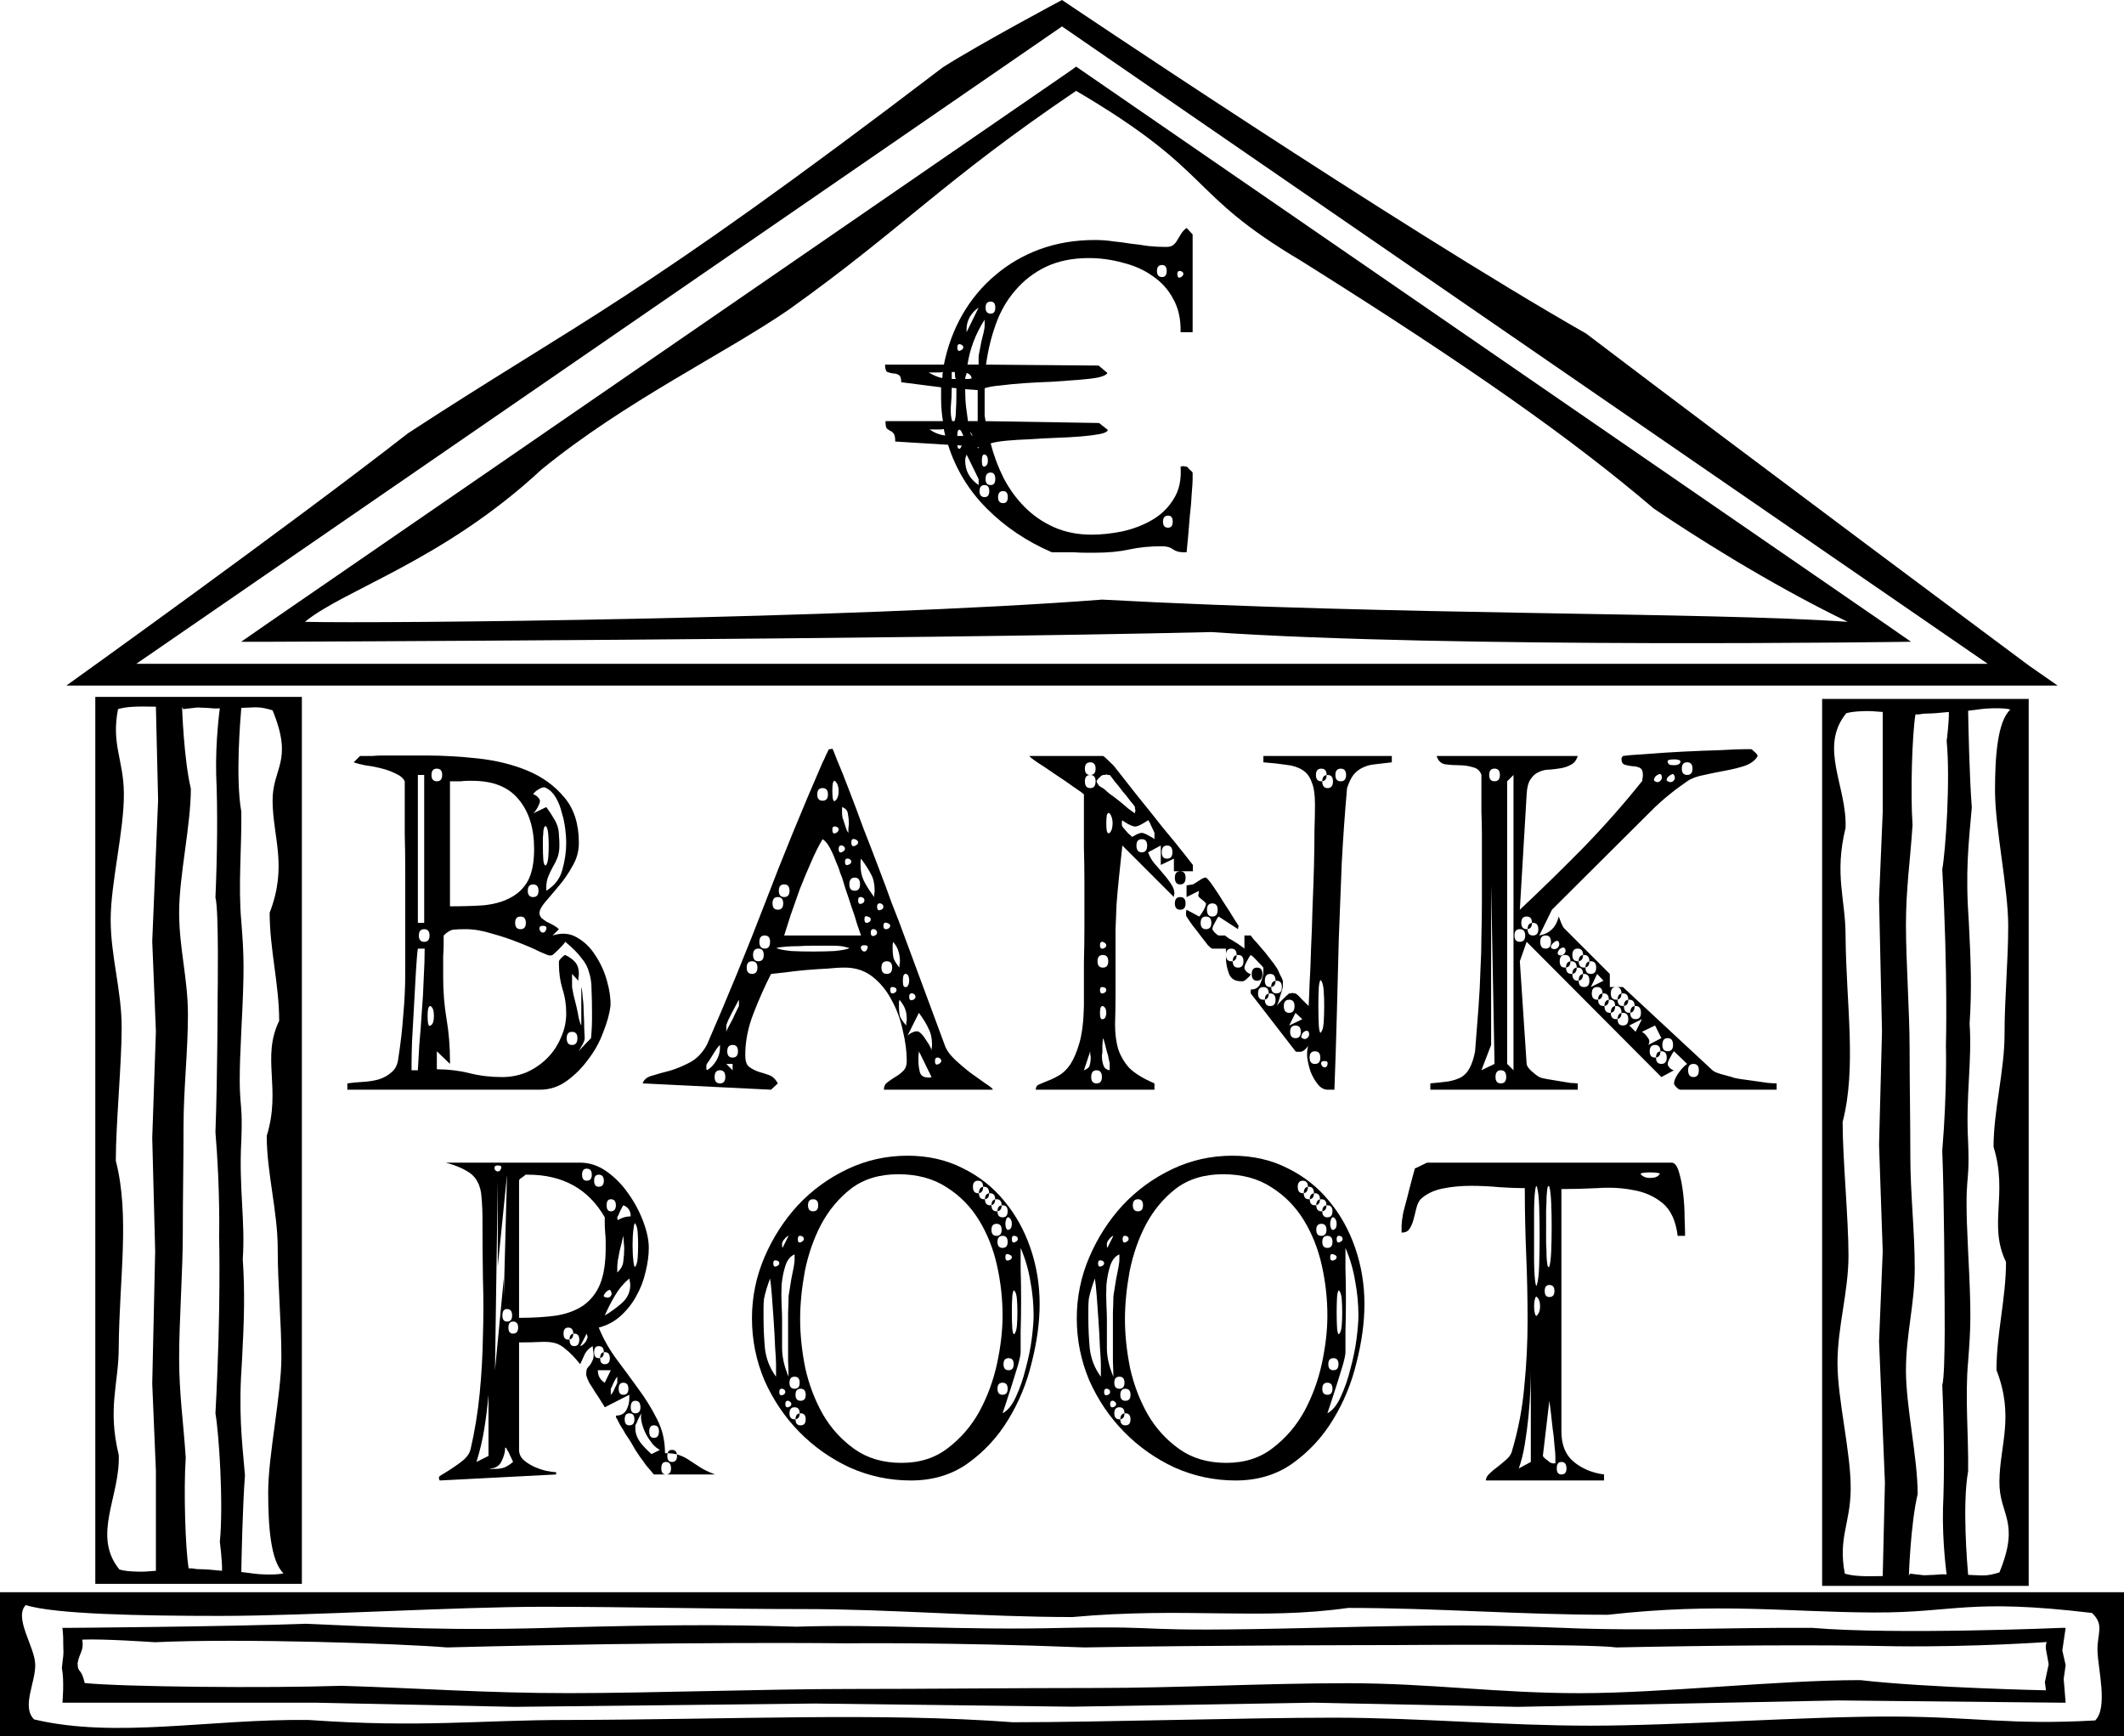 <?xml version="1.0" encoding="UTF-8" standalone="no"?>
<!-- Created with Inkscape (http://www.inkscape.org/) -->

<svg
   xmlns:dc="http://purl.org/dc/elements/1.1/"
   xmlns:cc="http://creativecommons.org/ns#"
   xmlns:rdf="http://www.w3.org/1999/02/22-rdf-syntax-ns#"
   xmlns:svg="http://www.w3.org/2000/svg"
   xmlns="http://www.w3.org/2000/svg"
   xmlns:sodipodi="http://sodipodi.sourceforge.net/DTD/sodipodi-0.dtd"
   xmlns:inkscape="http://www.inkscape.org/namespaces/inkscape"
   version="1.1"
   width="183.406"
   height="149.906"
   id="svg2"
   inkscape:version="0.47 r22583"
   sodipodi:docname="logo.svg">
  <sodipodi:namedview
     pagecolor="#ffffff"
     bordercolor="#666666"
     borderopacity="1"
     objecttolerance="10"
     gridtolerance="10"
     guidetolerance="10"
     inkscape:pageopacity="0"
     inkscape:pageshadow="2"
     inkscape:window-width="1680"
     inkscape:window-height="975"
     id="namedview25"
     showgrid="false"
     inkscape:zoom="2.5371828"
     inkscape:cx="-6.095073"
     inkscape:cy="40.934212"
     inkscape:window-x="0"
     inkscape:window-y="24"
     inkscape:window-maximized="1"
     inkscape:current-layer="svg2" />
  <defs
     id="defs4">
    <inkscape:perspective
       sodipodi:type="inkscape:persp3d"
       inkscape:vp_x="0 : 526.18109 : 1"
       inkscape:vp_y="0 : 1000 : 0"
       inkscape:vp_z="744.09448 : 526.18109 : 1"
       inkscape:persp3d-origin="372.04724 : 350.78739 : 1"
       id="perspective29" />
    <inkscape:perspective
       id="perspective3843"
       inkscape:persp3d-origin="0.5 : 0.33333333 : 1"
       inkscape:vp_z="1 : 0.5 : 1"
       inkscape:vp_y="0 : 1000 : 0"
       inkscape:vp_x="0 : 0.5 : 1"
       sodipodi:type="inkscape:persp3d" />
    <inkscape:perspective
       id="perspective3869"
       inkscape:persp3d-origin="0.5 : 0.33333333 : 1"
       inkscape:vp_z="1 : 0.5 : 1"
       inkscape:vp_y="0 : 1000 : 0"
       inkscape:vp_x="0 : 0.5 : 1"
       sodipodi:type="inkscape:persp3d" />
    <inkscape:perspective
       id="perspective3899"
       inkscape:persp3d-origin="0.5 : 0.33333333 : 1"
       inkscape:vp_z="1 : 0.5 : 1"
       inkscape:vp_y="0 : 1000 : 0"
       inkscape:vp_x="0 : 0.5 : 1"
       sodipodi:type="inkscape:persp3d" />
  </defs>
  <g
     id="g3970"
     transform="translate(0,2.656)">
    <path
       d="m 81.863,35.744 -4.56,-0.28 c 0,-0.373 -0.053,-0.613 -0.16,-0.72 -0.08,-0.107 -0.173,-0.173 -0.28,-0.2 -0.08,-0.053 -0.173,-0.12 -0.28,-0.2 -0.08,-0.08 -0.12,-0.293 -0.12,-0.64 l 4.96,0 c -0.053,-0.293 -0.093,-0.613 -0.12,-0.96 -0.027,-0.347 -0.04,-0.68 -0.04,-1 l 0,-0.96 -3.44,-0.44 c -1e-5,-0.347 -0.08,-0.56 -0.24,-0.64 -0.133,-0.08 -0.293,-0.12 -0.48,-0.12 -0.16,-0.027 -0.32,-0.067 -0.48,-0.12 -0.133,-0.08 -0.2,-0.293 -0.2,-0.64 l 5.08,0 c 0.32,-1.573 0.853,-3.013 1.6,-4.32 0.773,-1.333 1.72,-2.467 2.84,-3.4 1.12,-0.96 2.4,-1.707 3.84,-2.24 1.467,-0.533 3.053,-0.8 4.76,-0.8 0.56,3e-5 1.093,0.04 1.6,0.12 0.533,0.053 1.04,0.12 1.52,0.2 0.507,0.053 1,0.12 1.48,0.2 0.507,0.053 1.027,0.08 1.56,0.08 0.267,3e-5 0.467,-0.053 0.6,-0.16 0.16,-0.133 0.28,-0.28 0.36,-0.44 0.107,-0.16 0.213,-0.333 0.32,-0.52 0.107,-0.187 0.267,-0.36 0.48,-0.52 l 0.52,0.56 0,8.44 -1.04,0 c 0.027,-1.12 -0.187,-2.08 -0.64,-2.88 -0.427,-0.8 -1.013,-1.453 -1.76,-1.96 -0.747,-0.533 -1.613,-0.92 -2.6,-1.16 -0.96,-0.267 -1.933,-0.4 -2.92,-0.4 -1.413,3e-5 -2.653,0.253 -3.72,0.76 -1.04,0.507 -1.92,1.187 -2.64,2.04 -0.72,0.827 -1.28,1.8 -1.68,2.92 -0.4,1.12 -0.68,2.28 -0.84,3.48 l 9.72,0.08 0.76,0.64 c -0.08,0.16 -0.36,0.293 -0.84,0.4 -0.453,0.08 -1.027,0.147 -1.72,0.2 -0.667,0.053 -1.413,0.107 -2.24,0.16 -0.8,0.027 -1.587,0.067 -2.36,0.12 -0.773,0.053 -1.467,0.12 -2.08,0.2 -0.613,0.053 -1.067,0.133 -1.36,0.24 l 0,0.76 0,1.04 c -1e-5,0.213 -1e-5,0.4 0,0.56 0.027,0.16 0.053,0.32 0.08,0.48 l 9.8,0.16 0.76,0.6 c -0.053,0.16 -0.293,0.28 -0.72,0.36 -0.427,0.08 -0.96,0.147 -1.6,0.2 -0.64,0.053 -1.347,0.093 -2.12,0.12 -0.747,0.027 -1.493,0.067 -2.24,0.12 -0.72,0.027 -1.387,0.067 -2,0.12 -0.613,0.053 -1.093,0.133 -1.44,0.24 0.267,1.04 0.64,2.04 1.12,3 0.507,0.96 1.12,1.8 1.84,2.52 0.72,0.72 1.56,1.293 2.52,1.72 0.96,0.427 2.04,0.64 3.24,0.64 0.827,10e-6 1.707,-0.093 2.64,-0.28 0.96,-0.213 1.827,-0.547 2.6,-1 0.773,-0.453 1.387,-1.053 1.84,-1.8 0.48,-0.747 0.68,-1.68 0.6,-2.8 0.027,1e-5 0.053,1e-5 0.08,0 0.053,-0.027 0.107,-0.04 0.16,-0.04 0.027,1e-5 0.08,0.013 0.16,0.04 0.08,1e-5 0.12,1e-5 0.12,0 0.053,0.027 0.133,0.107 0.24,0.24 0.133,0.107 0.227,0.2 0.28,0.28 l 0,0.56 c -3e-5,0.24 -0.027,0.667 -0.08,1.28 -0.027,0.587 -0.08,1.213 -0.16,1.88 -0.053,0.667 -0.107,1.307 -0.16,1.92 -0.053,0.587 -0.093,1 -0.12,1.24 l -0.28,0 c -0.347,0 -0.64,-0.08 -0.88,-0.24 -0.24,-0.187 -0.56,-0.28 -0.96,-0.28 -1.04,0 -1.987,0.093 -2.84,0.28 -0.853,0.187 -1.84,0.28 -2.96,0.28 l -0.76,0 c -0.347,0 -0.72,-0.013 -1.12,-0.04 -0.4,0 -0.787,0 -1.16,0 l -0.68,0 c -2.16,-0.933 -4.027,-2.187 -5.6,-3.76 -1.573,-1.573 -2.693,-3.413 -3.36,-5.52 m 1.48,-4.72 c -1e-5,0.533 0.027,1.027 0.08,1.48 0.053,0.427 0.107,0.827 0.16,1.2 l 0.84,0 0,-1.6 0,-1.08 -1.08,-0.08 0,0.08 m 0.2,-2.2 0.96,0 0,-0.68 c -1e-5,-0.08 0.027,-0.24 0.08,-0.48 0.053,-0.267 0.107,-0.547 0.16,-0.84 0.08,-0.293 0.147,-0.56 0.2,-0.8 0.053,-0.267 0.08,-0.44 0.08,-0.52 l 0,-0.56 c -0.773,1.2 -1.267,2.493 -1.48,3.88 m -0.2,8.28 c -10e-6,0.88 0.387,1.587 1.16,2.12 l 0,-0.52 -1.04,-2.12 c -1e-5,0.027 -0.027,0.107 -0.08,0.24 -0.027,0.107 -0.04,0.2 -0.04,0.28 m -1.16,-6.28 c -1e-5,0.533 -0.027,1.08 -0.08,1.64 -0.027,0.533 0.013,0.947 0.12,1.24 l 0.2,0 c 0.08,-0.24 0.12,-0.547 0.12,-0.92 0.027,-0.4 0.04,-0.813 0.04,-1.24 l 0,-0.68 -0.4,-0.04 m 18.68,11.04 c -0.293,1e-5 -0.44,0.173 -0.44,0.52 -3e-5,0.347 0.147,0.52 0.44,0.52 0.267,1e-5 0.4,-0.173 0.4,-0.52 -3e-5,-0.347 -0.133,-0.52 -0.4,-0.52 m -14.24,-2.12 c -0.293,10e-6 -0.44,0.173 -0.44,0.52 -1e-5,0.347 0.147,0.52 0.44,0.52 0.267,10e-6 0.4,-0.173 0.4,-0.52 -1e-5,-0.347 -0.133,-0.52 -0.4,-0.52 m -1.6,-0.52 c -0.293,1e-5 -0.44,0.173 -0.44,0.52 -1e-5,0.347 0.147,0.52 0.44,0.52 0.267,1e-5 0.4,-0.173 0.4,-0.52 -1.1e-5,-0.347 -0.133,-0.52 -0.4,-0.52 m 0.52,-1.08 c -0.293,10e-6 -0.44,0.187 -0.44,0.56 -1e-5,0.347 0.147,0.52 0.44,0.52 0.267,1e-5 0.4,-0.173 0.4,-0.52 -1e-5,-0.373 -0.133,-0.56 -0.4,-0.56 m 0,-14.76 c -0.293,3e-5 -0.44,0.173 -0.44,0.52 -1e-5,0.347 0.147,0.52 0.44,0.52 0.267,2e-5 0.4,-0.173 0.4,-0.52 -1e-5,-0.347 -0.133,-0.52 -0.4,-0.52 m 14.8,-3.16 c -0.293,3e-5 -0.44,0.173 -0.44,0.52 -3e-5,0.347 0.147,0.52 0.44,0.52 0.267,3e-5 0.4,-0.173 0.4,-0.52 -3e-5,-0.347 -0.133,-0.52 -0.4,-0.52 m -15.84,3.68 c -0.293,0.187 -0.547,0.453 -0.76,0.8 -0.187,0.347 -0.28,0.693 -0.28,1.04 l 0,0.28 1.04,-2.12 m -4.24,10.52 c 0.427,0.293 0.88,0.467 1.36,0.52 -0.027,-0.107 -0.053,-0.213 -0.08,-0.32 -0.027,-0.107 -0.04,-0.187 -0.04,-0.24 -0.08,0.027 -0.187,0.04 -0.32,0.04 -0.107,10e-6 -0.227,10e-6 -0.36,0 l -0.56,0 m 4.76,2.16 c -0.08,-0.027 -0.147,0.027 -0.2,0.16 -0.027,0.107 -0.04,0.227 -0.04,0.36 -1e-5,0.133 0.013,0.267 0.04,0.4 0.053,0.107 0.12,0.147 0.2,0.12 0.187,-0.053 0.28,-0.227 0.28,-0.52 -1e-5,-0.293 -0.093,-0.467 -0.28,-0.52 m -4.84,-7.08 c 0.24,0.133 0.453,0.24 0.64,0.32 0.213,0.08 0.387,0.133 0.52,0.16 0.027,-0.027 0.04,-0.067 0.04,-0.12 -1e-5,-0.053 -1e-5,-0.093 0,-0.12 -1e-5,-0.133 0.013,-0.227 0.04,-0.28 -0.133,0.027 -0.267,0.04 -0.4,0.04 -0.107,2e-5 -0.227,2e-5 -0.36,0 l -0.48,0 m 2.72,-2.44 c -0.16,-0.027 -0.24,0.067 -0.24,0.28 -1e-5,0.24 0.08,0.333 0.24,0.28 0.187,-0.08 0.28,-0.173 0.28,-0.28 -1e-5,-0.133 -0.093,-0.227 -0.28,-0.28 m 19.04,-6.32 c -0.187,-0.027 -0.28,0.053 -0.28,0.24 -3e-5,0.267 0.08,0.373 0.24,0.32 0.187,-0.08 0.28,-0.187 0.28,-0.32 -3e-5,-0.107 -0.08,-0.187 -0.24,-0.24 m -19.76,8.72 0,0.6 0.36,0 c -0.053,-0.053 -0.08,-0.16 -0.08,-0.32 -1e-5,-0.16 -0.013,-0.253 -0.04,-0.28 l -0.24,0 m 0.72,5 c -0.16,-0.08 -0.24,0.093 -0.24,0.52 l 0.24,0 0.28,0 c -0.107,-0.293 -0.2,-0.467 -0.28,-0.52 m 0.56,-4.92 c -1e-5,0.08 -0.027,0.173 -0.08,0.28 -0.027,0.08 -0.04,0.16 -0.04,0.24 0.133,2e-5 0.24,2e-5 0.32,0 0.08,-0.027 0.16,-0.04 0.24,-0.04 -0.027,-0.24 -0.173,-0.4 -0.44,-0.48 m -0.4,6.28 -0.4,-0.04 c 0.027,0.267 0.107,0.36 0.24,0.28 0.053,-0.053 0.08,-0.093 0.08,-0.12 0.027,-0.053 0.053,-0.093 0.08,-0.12 m 0.92,-0.88 -0.2,-0.32 c -10e-6,0.053 0.013,0.107 0.04,0.16 0.027,0.027 0.053,0.08 0.08,0.16 l 0.08,0 m 0.52,1 -0.12,0 0.12,0.12 0,-0.12"
       id="path3073"
       style="font-size:40px;font-style:normal;font-variant:normal;font-weight:normal;font-stretch:normal;fill:#000000;fill-opacity:1;stroke:none;font-family:SPQR;-inkscape-font-specification:SPQR" />
    <g
       transform="translate(1.234,0)"
       id="g3952">
      <path
         style="font-size:medium;font-style:normal;font-variant:normal;font-weight:normal;font-stretch:normal;text-indent:0;text-align:start;text-decoration:none;line-height:normal;letter-spacing:normal;word-spacing:normal;text-transform:none;direction:ltr;block-progression:tb;writing-mode:lr-tb;text-anchor:start;color:#000000;fill:#000000;fill-opacity:1;stroke:none;stroke-width:1.869;marker:none;visibility:visible;display:inline;overflow:visible;enable-background:accumulate;font-family:Bitstream Charter;-inkscape-font-specification:Bitstream Charter"
         d="m 90.469,-2.656 c 0,0 -6.959,3.704 -10.286,5.81 C 53.552,23.448 49.064,24.915 34.002,34.746 23.482,42.944 4.5,56.531 4.5,56.531 l 3,0 165.938,0 3,0 -2.469,-1.719 c 0,0 -24.857,-18.491 -38.238,-28.667 C 119.35,16.811 90.469,-2.656 90.469,-2.656 z m 0,2.281 79.938,55.031 -159.875,0 79.938,-55.031 z"
         id="path2830"
         sodipodi:nodetypes="cccccccccccccc" />
      <path
         style="font-size:medium;font-style:normal;font-variant:normal;font-weight:normal;font-stretch:normal;text-indent:0;text-align:start;text-decoration:none;line-height:normal;letter-spacing:normal;word-spacing:normal;text-transform:none;direction:ltr;block-progression:tb;writing-mode:lr-tb;text-anchor:start;color:#000000;fill:#000000;fill-opacity:1;stroke:none;stroke-width:1.698;marker:none;visibility:visible;display:inline;overflow:visible;enable-background:accumulate;font-family:Bitstream Charter;-inkscape-font-specification:Bitstream Charter"
         d="m 91.688,3.094 -0.469,0.344 -69.375,47.75 -2.25,1.562 2.75,0 c 0,0 53.878,-0.187 81.028,-0.836 20.696,1.429 60.409,0.836 60.409,0.836 l -2.25,-1.562 -69.344,-47.75 -0.5,-0.344 z m 0,2.094 c 12.088,7.113 9.421,8.741 19.436,14.682 14.643,9.185 23.449,15.421 30.443,21.379 3.165,2.149 9.786,6.405 16.746,9.783 C 146.154,50.17 119.485,50.494 93.938,49.112 72.011,50.795 31.686,51.191 25.094,51.031 28.528,48.221 37.029,45.76 45.505,37.898 52.726,31.988 61.341,27.889 66.891,24.068 76.746,17.037 80.211,12.944 91.688,5.188 z"
         id="path2830-3"
         sodipodi:nodetypes="ccccccccccccccccccc" />
    </g>
  </g>
  <g
     id="g3962"
     transform="translate(0,2.656)">
    <path
       sodipodi:nodetypes="cccccccccccccccccccccccccccccccccc"
       id="rect3940"
       d="m 0,134.812 0,0.406 0,11.625 0,0.406 0.406,0 182.594,0 0.406,0 0,-0.406 0,-11.625 0,-0.406 -0.406,0 -182.594,0 -0.406,0 z m 2.221,1.107 c 2.464,0.789 9.967,0.936 16.798,0.936 7.574,0 20.272,-0.788 27.846,-0.788 7.574,0 14.951,0.197 22.526,0.197 7.574,0 15.641,0.69 23.215,0.69 9.841,-0.887 16.134,0.296 23.807,-0.788 7.574,0 14.853,0.591 22.427,0.591 9.643,-1.084 15.444,-0.222 23.018,-0.197 7.017,0.023 8.073,-1.237 18.784,0.041 1.108,1.05 0.429,1.764 0.476,3.289 0.048,1.569 0.917,4.884 -0.197,5.99 -7.343,0.413 -10.388,-0.313 -17.405,-0.336 -7.574,-0.025 -18.597,0.788 -26.171,0.788 -7.574,0 -14.656,-0.69 -22.23,-0.69 -7.574,0 -20.075,0.394 -27.649,0.394 -11.388,-0.854 -24.253,-0.231 -38.499,-0.197 -7.574,0 -12.587,0.69 -22.329,0 -8.555,-0.099 -16.648,1.628 -23.695,-0.049 -1.11,-1.11 0.146,-3.19 0.099,-4.759 -0.046,-1.526 -1.866,-4.001 -0.821,-5.112 l -5e-7,6e-5 z"
       style="font-size:medium;font-style:normal;font-variant:normal;font-weight:normal;font-stretch:normal;text-indent:0;text-align:start;text-decoration:none;line-height:normal;letter-spacing:normal;word-spacing:normal;text-transform:none;direction:ltr;block-progression:tb;writing-mode:lr-tb;text-anchor:start;color:#000000;fill:#000000;fill-opacity:1;stroke:none;stroke-width:0.807;marker:none;visibility:visible;display:inline;overflow:visible;enable-background:accumulate;font-family:Bitstream Charter;-inkscape-font-specification:Bitstream Charter" />
    <path
       sodipodi:nodetypes="cccccccccccccccccccccccccccccccccccccsccccccccccccccccc"
       id="rect3940-2"
       d="m 5.39,137.889 c 0,0 0.088,0.647 0.072,1.443 0.048,1.223 -0.008,0.755 -0.119,2.023 0.223,1.123 0.048,2.993 0.048,2.993 l 0.333,0 21.539,0 17.143,0.359 25.935,-0.287 22.228,0.273 20.849,-0.345 17.62,0.359 27.675,-0.553 19.321,0.194 0.333,0 -0.169,-2.05 0.169,-1.191 -0.287,-1.267 0.287,-1.952 -0.333,0 c 0,0 -14.427,0.609 -21.539,0 -6.842,-0.051 -14.562,0.304 -21.539,0 -6.909,-0.254 -9.088,-0.304 -21.539,0 -16.911,0.406 -11.386,-0.187 -21.539,0 -8.982,0.237 -15.733,-0.348 -23.093,-0.101 -6.504,-0.209 -11.927,-0.146 -19.714,0.051 -10.177,0.347 -15.506,-0.005 -22.688,-0.304 -7.114,0.258 -20.66,0.355 -20.66,0.355 l -0.333,0 1e-7,-2e-5 4e-7,3e-5 z m 7.976,1.238 c 7.492,-0.349 21.24,0.118 25.239,0.45 20.534,-0.537 34.502,-0.355 34.502,-0.355 0,0 8.876,-0.108 20.513,0.355 10.894,-0.197 26.663,-0.203 26.663,-0.203 0,0 16.953,-0.131 19.297,0.203 8.426,-0.173 17.111,-0.251 24.196,-0.101 6.711,0.077 12.958,-0.365 12.958,-0.365 0,0 -0.138,0.283 -0.058,0.681 0.097,0.49 0.225,1.239 0.225,1.239 l -0.326,1.538 0.091,0.71 c 0,0 -10.191,-0.215 -16.038,-0.88 -7.153,0 -17.066,1.127 -24.219,1.127 -7.153,0 -12.903,-0.86 -20.056,-0.86 -7.153,0 -14.684,0.412 -21.837,0.412 -7.153,0 -14.047,0.085 -21.2,0.085 -7.153,0 -17.078,0.359 -24.231,0.359 -7.153,0 -12.57,-0.418 -19.58,-0.633 -6.484,0.215 -18.872,0.097 -22.189,-0.238 -0.313,-1.372 -0.597,-0.796 -0.617,-1.705 0.16,-0.938 0.566,-1.066 0.404,-2.042 1.728,-0.087 5.921,0.203 6.264,0.222 l 2e-5,0 0,3e-5 z"
       style="font-size:medium;font-style:normal;font-variant:normal;font-weight:normal;font-stretch:normal;text-indent:0;text-align:start;text-decoration:none;line-height:normal;letter-spacing:normal;word-spacing:normal;text-transform:none;direction:ltr;block-progression:tb;writing-mode:lr-tb;text-anchor:start;color:#000000;fill:#000000;fill-opacity:1;stroke:none;stroke-width:0.67;marker:none;visibility:visible;display:inline;overflow:visible;enable-background:accumulate;font-family:Bitstream Charter;-inkscape-font-specification:Bitstream Charter" />
  </g>
  <g
     id="g3937"
     transform="translate(3.017,2.656)">
    <g
       transform="translate(-3.01,0)"
       id="g3925">
      <g
         id="g3913">
        <path
           d="m 29.986,90.879 0,0.546 16.632,0 c 0.84,0 1.61,-0.252 2.31,-0.756 0.7,-0.504 1.316,-1.12 1.848,-1.848 0.56,-0.728 0.994,-1.512 1.302,-2.352 0.336,-0.84 0.546,-1.596 0.63,-2.268 0.028,-0.616 -0.07,-1.33 -0.294,-2.142 -0.224,-0.812 -0.56,-1.554 -1.008,-2.226 -0.42,-0.672 -0.952,-1.19 -1.596,-1.554 -0.616,-0.364 -1.316,-0.42 -2.1,-0.168 l 0.546,-0.546 c -0.112,-0.112 -0.266,-0.224 -0.462,-0.336 -0.196,-0.112 -0.392,-0.21 -0.588,-0.294 -0.168,-0.112 -0.322,-0.224 -0.462,-0.336 -0.112,-0.14 -0.168,-0.28 -0.168,-0.42 -1.9e-5,-0.252 0.168,-0.574 0.504,-0.966 0.364,-0.42 0.756,-0.882 1.176,-1.386 0.448,-0.532 0.84,-1.106 1.176,-1.722 0.364,-0.616 0.546,-1.274 0.546,-1.974 -2.2e-5,-1.652 -0.42,-2.968 -1.26,-3.948 -0.84,-1.008 -1.904,-1.778 -3.192,-2.31 -1.288,-0.532 -2.716,-0.882 -4.284,-1.05 -1.54,-0.168 -3.024,-0.252 -4.452,-0.252 l -3.024,0 -0.756,0 c -0.308,2.9e-5 -0.602,0.014 -0.882,0.042 -0.252,2.9e-5 -0.49,2.9e-5 -0.714,0 l -0.336,0 -0.546,0.546 c 0.224,0.084 0.546,0.168 0.966,0.252 0.448,0.056 0.896,0.14 1.344,0.252 0.476,0.112 0.91,0.266 1.302,0.462 0.392,0.168 0.658,0.392 0.798,0.672 l 0,1.848 c -7e-6,0.868 -7e-6,1.792 0,2.772 0.028,0.952 0.042,1.876 0.042,2.772 l 0,1.764 0,7.434 c -7e-6,1.176 -0.056,2.366 -0.168,3.57 -0.084,1.204 -0.224,2.436 -0.42,3.696 -0.056,0.56 -0.252,0.98 -0.588,1.26 -0.308,0.28 -0.686,0.49 -1.134,0.63 -0.42,0.112 -0.882,0.182 -1.386,0.21 -0.476,0.028 -0.91,0.07 -1.302,0.126 m 7.728,-1.218 0,-1.554 1.134,1.092 0,-0.252 c -1.1e-5,-1.26 -0.098,-2.464 -0.294,-3.612 -0.196,-1.148 -0.294,-2.352 -0.294,-3.612 l 0,-0.756 c -1e-5,-0.308 -1e-5,-0.658 0,-1.05 0.028,-0.392 0.042,-0.742 0.042,-1.05 l 0,-0.756 c 0.308,-0.308 0.588,-0.476 0.84,-0.504 0.28,-0.028 0.63,-0.042 1.05,-0.042 0.7,1.4e-5 1.456,0.126 2.268,0.378 0.812,0.224 1.568,0.476 2.268,0.756 0.728,0.28 1.344,0.546 1.848,0.798 0.504,0.224 0.784,0.336 0.84,0.336 0.056,1.2e-5 0.112,1.2e-5 0.168,0 0.084,-0.028 0.126,-0.042 0.126,-0.042 0.14,-0.112 0.336,-0.294 0.588,-0.546 0.252,-0.252 0.42,-0.448 0.504,-0.588 0.616,0.504 1.078,0.966 1.386,1.386 0.336,0.392 0.56,0.812 0.672,1.26 0.14,0.42 0.21,0.91 0.21,1.47 0.028,0.56 0.042,1.232 0.042,2.016 l 0,0.588 c -2.3e-5,0.308 -0.014,0.658 -0.042,1.05 -0.028,0.364 -0.042,0.546 -0.042,0.546 l -1.092,1.134 c 0.084,-0.112 0.196,-0.294 0.336,-0.546 0.14,-0.252 0.21,-0.448 0.21,-0.588 -2.3e-5,-0.14 -0.014,-0.42 -0.042,-0.84 -2.2e-5,-0.42 -0.014,-0.854 -0.042,-1.302 -2.2e-5,-0.476 -0.028,-0.924 -0.084,-1.344 -0.028,-0.448 -0.07,-0.756 -0.126,-0.924 l 0,3.318 c -0.056,-0.084 -0.126,-0.28 -0.21,-0.588 -0.056,-0.336 -0.126,-0.686 -0.21,-1.05 -0.084,-0.364 -0.168,-0.7 -0.252,-1.008 -0.056,-0.336 -0.098,-0.56 -0.126,-0.672 l 0,-0.546 0,-0.588 0.546,0.588 c -2.2e-5,-0.056 -2.2e-5,-0.14 0,-0.252 0.028,-0.112 0.042,-0.224 0.042,-0.336 -2.2e-5,-0.392 -0.084,-0.7 -0.252,-0.924 -0.168,-0.252 -0.476,-0.49 -0.924,-0.714 -0.084,0.028 -0.196,0.112 -0.336,0.252 -0.112,0.112 -0.182,0.21 -0.21,0.294 l 0,0.252 c -2e-5,0.728 0.098,1.428 0.294,2.1 0.224,0.672 0.336,1.386 0.336,2.142 -2.1e-5,0.728 -0.154,1.428 -0.462,2.1 -0.28,0.672 -0.672,1.26 -1.176,1.764 -0.504,0.504 -1.092,0.91 -1.764,1.218 -0.672,0.28 -1.386,0.42 -2.142,0.42 -0.98,1e-6 -1.918,-0.112 -2.814,-0.336 -0.896,-0.224 -1.834,-0.336 -2.814,-0.336 m -1.638,-10.416 0.588,0 c -9e-6,0.756 -0.028,1.624 -0.084,2.604 -0.028,0.952 -0.084,1.918 -0.168,2.898 -0.056,0.952 -0.126,1.876 -0.21,2.772 -0.056,0.896 -0.098,1.638 -0.126,2.226 l -0.546,0 0,-0.546 c -8e-6,-0.364 0.014,-1.008 0.042,-1.932 0.056,-0.952 0.112,-1.96 0.168,-3.024 0.056,-1.092 0.112,-2.1 0.168,-3.024 0.056,-0.952 0.112,-1.61 0.168,-1.974 m 13.314,7.182 c 0.308,5e-6 0.462,0.182 0.462,0.546 -2.2e-5,0.392 -0.154,0.588 -0.462,0.588 -0.308,4e-6 -0.462,-0.196 -0.462,-0.588 -2.1e-5,-0.364 0.154,-0.546 0.462,-0.546 m -12.222,-2.226 c 0.196,0.112 0.294,0.392 0.294,0.84 -1e-5,0.476 -0.098,0.756 -0.294,0.84 -0.084,0.084 -0.154,0.028 -0.21,-0.168 -0.028,-0.224 -0.042,-0.448 -0.042,-0.672 -9e-6,-0.224 0.014,-0.42 0.042,-0.588 0.056,-0.196 0.126,-0.28 0.21,-0.252 m -0.546,-6.636 c 0.308,1.4e-5 0.462,0.182 0.462,0.546 -9e-6,0.364 -0.154,0.546 -0.462,0.546 -0.308,1.3e-5 -0.462,-0.182 -0.462,-0.546 -8e-6,-0.364 0.154,-0.546 0.462,-0.546 m 10.542,0 c -0.056,0.196 -0.154,0.294 -0.294,0.294 -0.14,1.3e-5 -0.238,-0.098 -0.294,-0.294 -0.028,-0.196 0.07,-0.294 0.294,-0.294 0.252,1.4e-5 0.35,0.098 0.294,0.294 m -11.088,-13.314 0.546,0 0,12.768 -0.546,0 0,-12.768 m 8.862,12.222 c 0.308,1.5e-5 0.462,0.182 0.462,0.546 -1.7e-5,0.364 -0.154,0.546 -0.462,0.546 -0.308,1.4e-5 -0.462,-0.182 -0.462,-0.546 -1.7e-5,-0.364 0.154,-0.546 0.462,-0.546 m -6.09,-11.676 c 0.056,2.7e-5 0.168,2.7e-5 0.336,0 0.196,2.7e-5 0.392,2.7e-5 0.588,0 0.224,-0.028 0.42,-0.042 0.588,-0.042 0.196,2.7e-5 0.336,2.7e-5 0.42,0 1.792,2.7e-5 3.122,0.532 3.99,1.596 0.896,1.064 1.344,2.492 1.344,4.284 -1.8e-5,1.176 -0.182,2.1 -0.546,2.772 -0.364,0.644 -0.882,1.134 -1.554,1.47 -0.644,0.336 -1.414,0.546 -2.31,0.63 -0.868,0.056 -1.82,0.084 -2.856,0.084 l 0,-10.794 m 7.182,8.904 c 0.308,1.8e-5 0.462,0.182 0.462,0.546 -1.9e-5,0.364 -0.154,0.546 -0.462,0.546 -0.308,1.7e-5 -0.462,-0.182 -0.462,-0.546 -1.8e-5,-0.364 0.154,-0.546 0.462,-0.546 m 2.268,-3.36 c -2e-5,-0.336 -0.014,-0.63 -0.042,-0.882 -2e-5,-0.28 -0.042,-0.546 -0.126,-0.798 -0.084,-0.252 -0.21,-0.504 -0.378,-0.756 -0.14,-0.252 -0.336,-0.546 -0.588,-0.882 l -1.134,0.546 c 0.112,-0.084 0.238,-0.252 0.378,-0.504 0.14,-0.252 0.21,-0.448 0.21,-0.588 -1.9e-5,-0.084 -0.07,-0.196 -0.21,-0.336 -0.14,-0.14 -0.266,-0.21 -0.378,-0.21 0.056,-0.14 0.224,-0.294 0.504,-0.462 0.28,-0.168 0.49,-0.196 0.63,-0.084 0.336,0.168 0.616,0.448 0.84,0.84 0.224,0.392 0.392,0.826 0.504,1.302 0.14,0.448 0.238,0.91 0.294,1.386 0.056,0.448 0.084,0.84 0.084,1.176 -2.1e-5,0.784 -0.112,1.568 -0.336,2.352 -0.196,0.756 -0.658,1.358 -1.386,1.806 l 0,-0.294 c -1.9e-5,-0.336 0.056,-0.644 0.168,-0.924 0.112,-0.28 0.238,-0.546 0.378,-0.798 0.168,-0.28 0.308,-0.56 0.42,-0.84 0.112,-0.308 0.168,-0.658 0.168,-1.05 m -1.134,-1.638 c 0.084,0.112 0.14,0.322 0.168,0.63 0.028,0.308 0.042,0.644 0.042,1.008 -1.9e-5,0.392 -0.014,0.742 -0.042,1.05 -0.028,0.28 -0.084,0.49 -0.168,0.63 -0.112,0.112 -0.196,-0.014 -0.252,-0.378 -0.028,-0.392 -0.042,-0.826 -0.042,-1.302 -1.9e-5,-0.224 -1.9e-5,-0.448 0,-0.672 0.028,-0.224 0.042,-0.42 0.042,-0.588 0.028,-0.168 0.056,-0.28 0.084,-0.336 0.056,-0.084 0.112,-0.098 0.168,-0.042 m -9.45,-4.998 c 0.308,2.8e-5 0.462,0.182 0.462,0.546 -10e-6,0.364 -0.154,0.546 -0.462,0.546 -0.308,2.7e-5 -0.462,-0.182 -0.462,-0.546 -9e-6,-0.364 0.154,-0.546 0.462,-0.546"
           style="font-size:42px;font-style:normal;font-variant:normal;font-weight:normal;font-stretch:normal;text-align:center;line-height:90%;writing-mode:lr-tb;text-anchor:middle;fill:#000000;fill-opacity:1;stroke:none;font-family:SPQR;-inkscape-font-specification:SPQR"
           id="path2968" />
        <path
           d="m 55.484,90.879 11.088,0.546 0.588,-0.546 c -0.196,-0.364 -0.448,-0.602 -0.756,-0.714 -0.308,-0.112 -0.616,-0.21 -0.924,-0.294 -0.308,-0.112 -0.574,-0.252 -0.798,-0.42 -0.224,-0.168 -0.336,-0.504 -0.336,-1.008 -1e-5,-1.204 0.238,-2.408 0.714,-3.612 0.476,-1.232 0.98,-2.366 1.512,-3.402 0.224,-0.028 0.616,-0.07 1.176,-0.126 0.588,-0.084 1.204,-0.154 1.848,-0.21 0.672,-0.056 1.302,-0.098 1.89,-0.126 0.588,-0.056 0.994,-0.084 1.218,-0.084 l 0.252,0 c 0.924,10e-6 1.722,0.266 2.394,0.798 0.672,0.532 1.218,1.204 1.638,2.016 0.448,0.812 0.77,1.694 0.966,2.646 0.224,0.924 0.336,1.792 0.336,2.604 -2.4e-5,0.392 -0.112,0.686 -0.336,0.882 -0.196,0.196 -0.42,0.364 -0.672,0.504 -0.224,0.14 -0.448,0.294 -0.672,0.462 -0.196,0.14 -0.294,0.35 -0.294,0.63 l 9.408,0 c -3.1e-5,-0.084 -0.196,-0.252 -0.588,-0.504 -0.364,-0.252 -0.798,-0.56 -1.302,-0.924 -0.476,-0.364 -0.938,-0.756 -1.386,-1.176 -0.448,-0.42 -0.742,-0.84 -0.882,-1.26 l -3.906,-10.542 c -0.112,-0.28 -0.336,-0.854 -0.672,-1.722 -0.308,-0.868 -0.672,-1.848 -1.092,-2.94 -0.42,-1.12 -0.868,-2.282 -1.344,-3.486 -0.448,-1.232 -0.868,-2.352 -1.26,-3.36 -0.392,-1.036 -0.728,-1.876 -1.008,-2.52 -0.252,-0.672 -0.392,-1.008 -0.42,-1.008 -0.028,2.9e-5 -0.084,0.014 -0.168,0.042 -0.084,2.9e-5 -0.126,2.9e-5 -0.126,0 -0.028,0.056 -0.112,0.224 -0.252,0.504 -0.112,0.28 -0.21,0.49 -0.294,0.63 -1.792,4.116 -3.458,8.19 -4.998,12.222 -1.54,4.004 -3.206,8.064 -4.998,12.18 -0.392,0.7 -0.882,1.204 -1.47,1.512 -0.588,0.308 -1.162,0.546 -1.722,0.714 -0.56,0.14 -1.064,0.28 -1.512,0.42 -0.448,0.112 -0.728,0.336 -0.84,0.672 m 6.678,-1.134 c 0.308,2e-6 0.462,0.196 0.462,0.588 -8e-6,0.364 -0.154,0.546 -0.462,0.546 -0.308,0 -0.462,-0.182 -0.462,-0.546 -7e-6,-0.392 0.154,-0.588 0.462,-0.588 m 17.136,-0.798 c -2.5e-5,-0.112 -2.5e-5,-0.252 0,-0.42 0.028,-0.196 0.042,-0.336 0.042,-0.42 l 1.092,2.226 c -0.028,1e-6 -0.07,0.014 -0.126,0.042 -0.056,10e-7 -0.098,10e-7 -0.126,0 -0.42,10e-7 -0.672,-0.154 -0.756,-0.462 -0.084,-0.336 -0.126,-0.658 -0.126,-0.966 m -17.136,-1.386 0,0.252 c -8e-6,0.392 -0.112,0.77 -0.336,1.134 -0.224,0.364 -0.49,0.63 -0.798,0.798 -6e-6,-0.028 -0.014,-0.07 -0.042,-0.126 -6e-6,-0.056 -6e-6,-0.098 0,-0.126 -6e-6,-0.028 -6e-6,-0.084 0,-0.168 0.028,-0.084 0.042,-0.126 0.042,-0.126 0.112,-0.14 0.294,-0.42 0.546,-0.84 0.252,-0.42 0.448,-0.686 0.588,-0.798 m 0.546,1.638 0.546,0 0,0.546 -0.546,-0.546 m 18.312,-0.546 c 0.168,0.056 0.252,0.154 0.252,0.294 -2.7e-5,0.112 -0.098,0.21 -0.294,0.294 -0.168,0.056 -0.252,-0.042 -0.252,-0.294 -2.6e-5,-0.224 0.098,-0.322 0.294,-0.294 m -17.766,-1.092 c 0.308,4e-6 0.462,0.182 0.462,0.546 -9e-6,0.364 -0.154,0.546 -0.462,0.546 -0.308,3e-6 -0.462,-0.182 -0.462,-0.546 -8e-6,-0.364 0.154,-0.546 0.462,-0.546 m 16.086,-1.134 c -0.14,-0.084 -0.35,-0.056 -0.63,0.084 -0.28,0.14 -0.434,0.294 -0.462,0.462 l 1.092,-2.184 c 0.392,0.532 0.672,0.994 0.84,1.386 0.196,0.364 0.294,0.826 0.294,1.386 -2.6e-5,0.084 -0.014,0.196 -0.042,0.336 -2.6e-5,0.112 -2.6e-5,0.182 0,0.21 -2.6e-5,-0.196 -0.14,-0.49 -0.42,-0.882 -0.252,-0.42 -0.476,-0.686 -0.672,-0.798 m -15.54,-2.772 0,0.294 0,0.252 c -0.056,0.112 -0.14,0.28 -0.252,0.504 -0.084,0.196 -0.182,0.406 -0.294,0.63 -0.112,0.196 -0.224,0.406 -0.336,0.63 -0.112,0.196 -0.182,0.35 -0.21,0.462 l 0,-0.252 0,-0.294 c 0.028,-0.112 0.084,-0.266 0.168,-0.462 0.112,-0.224 0.224,-0.448 0.336,-0.672 0.112,-0.224 0.224,-0.434 0.336,-0.63 0.112,-0.224 0.196,-0.378 0.252,-0.462 m 13.818,0.546 c -2.3e-5,-0.084 -2.3e-5,-0.182 0,-0.294 0.028,-0.14 0.042,-0.224 0.042,-0.252 0.252,0.308 0.42,0.588 0.504,0.84 0.084,0.224 0.126,0.504 0.126,0.84 -2.4e-5,0.084 -0.014,0.196 -0.042,0.336 -2.4e-5,0.112 -2.4e-5,0.182 0,0.21 -0.28,-0.308 -0.462,-0.574 -0.546,-0.798 -0.056,-0.252 -0.084,-0.546 -0.084,-0.882 m 1.176,-1.092 c 0.168,0.056 0.252,0.154 0.252,0.294 -2.5e-5,0.14 -0.098,0.238 -0.294,0.294 -0.168,0.028 -0.252,-0.07 -0.252,-0.294 -2.4e-5,-0.224 0.098,-0.322 0.294,-0.294 m -1.68,-0.546 c 0.196,0.028 0.294,0.112 0.294,0.252 -2.3e-5,0.14 -0.098,0.238 -0.294,0.294 -0.168,0.028 -0.252,-0.07 -0.252,-0.294 -2.2e-5,-0.196 0.084,-0.28 0.252,-0.252 m 1.134,-1.134 c 0.168,0.056 0.252,0.252 0.252,0.588 -2.4e-5,0.14 -0.028,0.266 -0.084,0.378 -0.028,0.084 -0.084,0.14 -0.168,0.168 -0.112,0.028 -0.196,-0.014 -0.252,-0.126 -0.028,-0.14 -0.042,-0.28 -0.042,-0.42 -2.3e-5,-0.14 0.014,-0.28 0.042,-0.42 0.056,-0.14 0.14,-0.196 0.252,-0.168 m -13.314,-1.092 c 0.308,1.1e-5 0.462,0.182 0.462,0.546 -1.1e-5,0.364 -0.154,0.546 -0.462,0.546 -0.308,1e-5 -0.462,-0.182 -0.462,-0.546 -1e-5,-0.364 0.154,-0.546 0.462,-0.546 m 11.634,0 c 0.308,1.1e-5 0.462,0.182 0.462,0.546 -2.3e-5,0.364 -0.154,0.546 -0.462,0.546 -0.308,1e-5 -0.462,-0.182 -0.462,-0.546 -2.2e-5,-0.364 0.154,-0.546 0.462,-0.546 m 0.504,-1.092 c -2.3e-5,-0.112 -2.3e-5,-0.224 0,-0.336 0.028,-0.112 0.042,-0.196 0.042,-0.252 0.252,0.308 0.406,0.588 0.462,0.84 0.084,0.252 0.126,0.532 0.126,0.84 -2.3e-5,0.084 -0.014,0.196 -0.042,0.336 -2.3e-5,0.112 -2.3e-5,0.182 0,0.21 -0.252,-0.308 -0.42,-0.574 -0.504,-0.798 -0.056,-0.252 -0.084,-0.532 -0.084,-0.84 m -11.592,0 c 0.308,1.2e-5 0.462,0.182 0.462,0.546 -1.1e-5,0.364 -0.154,0.546 -0.462,0.546 -0.308,1.1e-5 -0.462,-0.182 -0.462,-0.546 -10e-6,-0.364 0.154,-0.546 0.462,-0.546 m 7.77,0 c -0.224,0.084 -0.63,0.154 -1.218,0.21 -0.56,0.028 -1.176,0.042 -1.848,0.042 -0.672,1.2e-5 -1.288,-0.014 -1.848,-0.042 -0.56,-0.056 -0.952,-0.126 -1.176,-0.21 -0.14,-0.028 -0.14,-0.056 0,-0.084 0.14,-0.028 0.364,-0.056 0.672,-0.084 0.308,-0.028 0.672,-0.042 1.092,-0.042 0.42,-0.028 0.84,-0.042 1.26,-0.042 l 1.68,0 c 0.532,1.2e-5 0.924,0.042 1.176,0.126 0.28,0.056 0.35,0.098 0.21,0.126 m 1.638,0 c -0.056,0.168 -0.14,0.252 -0.252,0.252 -0.14,1.2e-5 -0.238,-0.084 -0.294,-0.252 -0.056,-0.196 0.042,-0.294 0.294,-0.294 0.252,1.2e-5 0.336,0.098 0.252,0.294 m -8.862,-1.134 c 0.308,1.3e-5 0.462,0.182 0.462,0.546 -1.2e-5,0.392 -0.154,0.588 -0.462,0.588 -0.308,1.2e-5 -0.462,-0.196 -0.462,-0.588 -1.1e-5,-0.364 0.154,-0.546 0.462,-0.546 m 4.998,-8.316 c 0.224,0.14 0.434,0.392 0.63,0.756 0.196,0.364 0.364,0.742 0.504,1.134 0.168,0.364 0.294,0.7 0.378,1.008 0.112,0.28 0.168,0.42 0.168,0.42 0.056,0.168 0.154,0.49 0.294,0.966 0.168,0.476 0.336,0.98 0.504,1.512 0.196,0.532 0.364,1.05 0.504,1.554 0.168,0.476 0.28,0.798 0.336,0.966 l -6.636,0 c 0.14,-0.448 0.322,-1.022 0.546,-1.722 0.252,-0.728 0.518,-1.484 0.798,-2.268 0.308,-0.784 0.63,-1.554 0.966,-2.31 0.336,-0.784 0.672,-1.456 1.008,-2.016 m 4.452,7.77 c 0.168,0.056 0.252,0.154 0.252,0.294 -2.1e-5,0.14 -0.098,0.238 -0.294,0.294 -0.168,0.028 -0.252,-0.07 -0.252,-0.294 -2.1e-5,-0.224 0.098,-0.322 0.294,-0.294 m 1.092,-0.546 c 0.196,0.056 0.294,0.14 0.294,0.252 -2.2e-5,0.14 -0.098,0.238 -0.294,0.294 -0.196,0.028 -0.294,-0.07 -0.294,-0.294 -2.2e-5,-0.224 0.098,-0.308 0.294,-0.252 m -1.68,-0.546 c 0.196,0.028 0.294,0.112 0.294,0.252 -2.1e-5,0.14 -0.098,0.238 -0.294,0.294 -0.168,0.028 -0.252,-0.07 -0.252,-0.294 -2e-5,-0.252 0.084,-0.336 0.252,-0.252 m 1.134,-1.134 c 0.168,0.056 0.252,0.154 0.252,0.294 -2.2e-5,0.14 -0.098,0.238 -0.294,0.294 -0.168,0.028 -0.252,-0.07 -0.252,-0.294 -2.1e-5,-0.224 0.098,-0.322 0.294,-0.294 m -8.862,-0.546 c 0.308,1.7e-5 0.462,0.182 0.462,0.546 -1.3e-5,0.364 -0.154,0.546 -0.462,0.546 -0.308,1.5e-5 -0.462,-0.182 -0.462,-0.546 -1.2e-5,-0.364 0.154,-0.546 0.462,-0.546 m 7.182,0 c 0.196,0.028 0.294,0.126 0.294,0.294 -2e-5,0.14 -0.098,0.238 -0.294,0.294 -0.168,0.028 -0.252,-0.07 -0.252,-0.294 -2e-5,-0.224 0.084,-0.322 0.252,-0.294 m -0.042,-2.772 c -2e-5,-0.084 -2e-5,-0.182 0,-0.294 0.028,-0.14 0.042,-0.224 0.042,-0.252 0.392,0.532 0.686,0.994 0.882,1.386 0.196,0.364 0.294,0.826 0.294,1.386 -2.1e-5,0.084 -0.014,0.196 -0.042,0.336 -2.1e-5,0.112 -2.1e-5,0.182 0,0.21 -0.392,-0.532 -0.686,-0.994 -0.882,-1.386 -0.196,-0.392 -0.294,-0.854 -0.294,-1.386 m -6.594,1.68 c 0.308,1.8e-5 0.462,0.182 0.462,0.546 -1.4e-5,0.364 -0.154,0.546 -0.462,0.546 -0.308,1.7e-5 -0.462,-0.182 -0.462,-0.546 -1.3e-5,-0.364 0.154,-0.546 0.462,-0.546 m 6.09,-0.588 c 0.308,1.8e-5 0.462,0.196 0.462,0.588 -2e-5,0.364 -0.154,0.546 -0.462,0.546 -0.308,1.7e-5 -0.462,-0.182 -0.462,-0.546 -1.9e-5,-0.392 0.154,-0.588 0.462,-0.588 m -0.546,-1.638 c 0.168,0.056 0.252,0.14 0.252,0.252 -1.9e-5,0.14 -0.098,0.238 -0.294,0.294 -0.168,0.056 -0.252,-0.042 -0.252,-0.294 -1.8e-5,-0.196 0.098,-0.28 0.294,-0.252 m -0.546,-1.134 c 0.168,0.056 0.252,0.154 0.252,0.294 -1.8e-5,0.112 -0.098,0.21 -0.294,0.294 -0.168,0.056 -0.252,-0.042 -0.252,-0.294 -1.8e-5,-0.224 0.098,-0.322 0.294,-0.294 m 1.092,-0.546 c 0.196,0.056 0.294,0.154 0.294,0.294 -2e-5,0.112 -0.098,0.21 -0.294,0.294 -0.196,0.056 -0.294,-0.042 -0.294,-0.294 -1.9e-5,-0.252 0.098,-0.35 0.294,-0.294 m -1.68,-1.092 c 0.196,0.028 0.294,0.112 0.294,0.252 -1.8e-5,0.14 -0.098,0.252 -0.294,0.336 -0.168,0.056 -0.252,-0.056 -0.252,-0.336 -1.7e-5,-0.196 0.084,-0.28 0.252,-0.252 m 0.588,-1.386 0,-0.294 c 0.308,0.112 0.476,0.308 0.504,0.588 0.056,0.28 0.084,0.546 0.084,0.798 -1.9e-5,0.112 -0.014,0.266 -0.042,0.462 -1.9e-5,0.168 -1.9e-5,0.294 0,0.378 -0.056,-0.056 -0.112,-0.154 -0.168,-0.294 -0.056,-0.168 -0.112,-0.336 -0.168,-0.504 -0.056,-0.196 -0.112,-0.364 -0.168,-0.504 -0.028,-0.168 -0.042,-0.294 -0.042,-0.378 l 0,-0.252 m -0.588,-2.52 c 0.196,0.196 0.294,0.476 0.294,0.84 -1.8e-5,0.392 -0.098,0.672 -0.294,0.84 -0.084,0.084 -0.154,0.028 -0.21,-0.168 -0.028,-0.196 -0.042,-0.42 -0.042,-0.672 -1.7e-5,-0.252 0.014,-0.476 0.042,-0.672 0.056,-0.196 0.126,-0.252 0.21,-0.168 m -1.092,0.588 c 0.308,2.6e-5 0.462,0.182 0.462,0.546 -1.7e-5,0.364 -0.154,0.546 -0.462,0.546 -0.308,2.5e-5 -0.462,-0.182 -0.462,-0.546 -1.6e-5,-0.364 0.154,-0.546 0.462,-0.546"
           style="font-size:42px;font-style:normal;font-variant:normal;font-weight:normal;font-stretch:normal;text-align:center;line-height:90%;writing-mode:lr-tb;text-anchor:middle;fill:#000000;fill-opacity:1;stroke:none;font-family:SPQR;-inkscape-font-specification:SPQR"
           id="path2970" />
        <path
           d="m 93.631,75.087 0,2.394 c -6e-6,0.98 -0.014,1.96 -0.042,2.94 -6e-6,0.952 -6e-6,1.82 0,2.604 l 0,1.176 c -0.028,1.288 -0.154,2.338 -0.378,3.15 -0.224,0.784 -0.49,1.414 -0.798,1.89 -0.308,0.448 -0.644,0.77 -1.008,0.966 -0.336,0.196 -0.658,0.35 -0.966,0.462 -0.28,0.112 -0.518,0.21 -0.714,0.294 -0.196,0.084 -0.294,0.238 -0.294,0.462 l 10.248,0 0,-0.546 c -0.98,-0.42 -1.708,-0.868 -2.184,-1.344 -0.448,-0.504 -0.77,-1.064 -0.966,-1.68 -0.168,-0.616 -0.252,-1.316 -0.252,-2.1 0.028,-0.784 0.042,-1.68 0.042,-2.688 l 0,-3.276 c -9e-6,-0.756 -9e-6,-1.484 0,-2.184 0.028,-0.7 0.056,-1.414 0.084,-2.142 0.056,-0.756 0.126,-1.54 0.21,-2.352 0.084,-0.84 0.182,-1.764 0.294,-2.772 l 4.452,4.452 c -2e-5,-0.028 -2e-5,-0.07 0,-0.126 0.028,-0.084 0.042,-0.14 0.042,-0.168 -2e-5,-0.28 -0.098,-0.56 -0.294,-0.84 -0.196,-0.308 -0.42,-0.602 -0.672,-0.882 -0.252,-0.308 -0.504,-0.602 -0.756,-0.882 -0.252,-0.308 -0.434,-0.63 -0.546,-0.966 l 1.092,-0.588 0,1.68 1.134,-0.546 0,1.092 1.638,0 0,-0.546 c -2e-5,1.9e-5 -0.252,-0.322 -0.756,-0.966 -0.504,-0.644 -1.12,-1.4 -1.848,-2.268 -0.7,-0.896 -1.428,-1.806 -2.184,-2.73 -0.756,-0.952 -1.372,-1.736 -1.848,-2.352 -0.14,-0.196 -0.35,-0.42 -0.63,-0.672 -0.28,-0.28 -0.448,-0.42 -0.504,-0.42 l -6.342,0 c -2e-6,0.056 0.224,0.238 0.672,0.546 0.448,0.28 0.952,0.616 1.512,1.008 0.56,0.364 1.092,0.728 1.596,1.092 0.504,0.336 0.812,0.56 0.924,0.672 l 0,1.848 c -6e-6,0.868 -6e-6,1.792 0,2.772 0.028,0.952 0.042,1.876 0.042,2.772 l 0,1.764 m 19.362,12.474 c -0.112,0.252 -0.154,0.602 -0.126,1.05 0.056,0.42 0.154,0.84 0.294,1.26 0.168,0.42 0.378,0.784 0.63,1.092 0.252,0.308 0.532,0.462 0.84,0.462 l 0.588,0 c 0.084,-2.212 0.154,-4.396 0.21,-6.552 0.056,-2.184 0.112,-4.34 0.168,-6.468 0.084,-2.156 0.168,-4.312 0.252,-6.468 0.112,-2.156 0.266,-4.34 0.462,-6.552 0.168,-0.504 0.35,-0.882 0.546,-1.134 0.224,-0.28 0.49,-0.49 0.798,-0.63 0.336,-0.168 0.7,-0.266 1.092,-0.294 0.42,-0.056 0.896,-0.112 1.428,-0.168 l 0,-0.546 -11.088,0 0,0.546 c 0.756,0.056 1.4,0.126 1.932,0.21 0.56,0.056 1.022,0.196 1.386,0.42 0.392,0.224 0.672,0.574 0.84,1.05 0.196,0.448 0.294,1.078 0.294,1.89 l 0,0.294 c -3e-5,0.448 -0.014,1.12 -0.042,2.016 -3e-5,0.896 -0.014,1.918 -0.042,3.066 -0.028,1.12 -0.07,2.31 -0.126,3.57 -0.028,1.232 -0.07,2.408 -0.126,3.528 -0.028,1.12 -0.07,2.128 -0.126,3.024 -0.028,0.896 -0.056,1.554 -0.084,1.974 -0.112,-0.112 -0.294,-0.294 -0.546,-0.546 -0.252,-0.28 -0.448,-0.462 -0.588,-0.546 -3e-5,8e-6 -0.042,8e-6 -0.126,0 -0.056,-0.028 -0.098,-0.042 -0.126,-0.042 -0.028,8e-6 -0.084,0.014 -0.168,0.042 -0.084,8e-6 -0.126,8e-6 -0.126,0 -0.112,0.084 -0.308,0.266 -0.588,0.546 -0.252,0.252 -0.42,0.434 -0.504,0.546 0.084,-0.112 0.182,-0.378 0.294,-0.798 0.14,-0.42 0.224,-0.7 0.252,-0.84 l 0,-0.294 0,-0.252 c -0.028,-0.112 -0.112,-0.294 -0.252,-0.546 -0.112,-0.28 -0.21,-0.476 -0.294,-0.588 -0.14,-0.224 -0.336,-0.49 -0.588,-0.798 -0.224,-0.308 -0.462,-0.602 -0.714,-0.882 -0.252,-0.308 -0.476,-0.56 -0.672,-0.756 -0.168,-0.224 -0.252,-0.336 -0.252,-0.336 l -0.546,0 0,1.134 c -0.056,-0.056 -0.168,-0.14 -0.336,-0.252 -0.14,-0.112 -0.308,-0.224 -0.504,-0.336 -0.168,-0.112 -0.336,-0.21 -0.504,-0.294 -0.14,-0.112 -0.252,-0.196 -0.336,-0.252 l -0.546,0 c -0.084,-0.028 -0.196,-0.112 -0.336,-0.252 -0.14,-0.168 -0.21,-0.266 -0.21,-0.294 -2e-5,-0.112 0.07,-0.294 0.21,-0.546 0.14,-0.28 0.252,-0.462 0.336,-0.546 l 1.68,1.092 c -2e-5,-0.028 -2e-5,-0.07 0,-0.126 0.028,-0.056 0.042,-0.112 0.042,-0.168 -2e-5,1.4e-5 -0.126,-0.196 -0.378,-0.588 -0.252,-0.42 -0.546,-0.882 -0.882,-1.386 -0.308,-0.504 -0.616,-0.98 -0.924,-1.428 -0.308,-0.448 -0.518,-0.7 -0.63,-0.756 -0.112,-0.028 -0.308,0.056 -0.588,0.252 -0.252,0.168 -0.434,0.28 -0.546,0.336 -0.028,1.8e-5 -0.126,0.014 -0.294,0.042 -0.14,0.028 -0.224,0.042 -0.252,0.042 l 0,1.008 1.092,-0.546 c -0.028,0.028 -0.042,0.112 -0.042,0.252 -0.084,0.14 -0.028,0.28 0.168,0.42 0.196,0.14 0.35,0.28 0.462,0.42 -2e-5,0.14 -0.07,0.336 -0.21,0.588 -0.14,0.252 -0.266,0.434 -0.378,0.546 l -1.092,-0.588 c -2e-5,0.028 -0.014,0.084 -0.042,0.168 -2e-5,0.056 -2e-5,0.098 0,0.126 -2e-5,0.028 -2e-5,0.084 0,0.168 0.028,0.084 0.042,0.126 0.042,0.126 0.14,0.224 0.322,0.49 0.546,0.798 0.252,0.308 0.49,0.616 0.714,0.924 0.224,0.28 0.42,0.532 0.588,0.756 0.196,0.196 0.322,0.294 0.378,0.294 l 1.176,0 0,0.798 c -2e-5,0.42 0.084,0.868 0.252,1.344 0.168,0.448 0.518,0.672 1.05,0.672 0.028,9e-6 0.084,9e-6 0.168,0 0.084,-0.028 0.126,-0.042 0.126,-0.042 0.084,-0.056 0.182,-0.14 0.294,-0.252 0.14,-0.112 0.224,-0.224 0.252,-0.336 -0.084,1e-5 -0.196,-0.056 -0.336,-0.168 -0.14,-0.14 -0.21,-0.266 -0.21,-0.378 -2e-5,-0.112 0.07,-0.294 0.21,-0.546 0.14,-0.28 0.252,-0.462 0.336,-0.546 0.14,0.084 0.336,0.266 0.588,0.546 0.252,0.252 0.42,0.434 0.504,0.546 l 0,0.294 c -3e-5,0.308 -0.084,0.658 -0.252,1.05 -0.14,0.364 -0.42,0.546 -0.84,0.546 l 0,0.336 3.864,4.998 c -3e-5,3e-6 0.028,0.014 0.084,0.042 0.056,3e-6 0.126,3e-6 0.21,0 0.028,3e-6 0.084,3e-6 0.168,0 0.084,-0.028 0.126,-0.042 0.126,-0.042 0.084,-0.028 0.182,-0.098 0.294,-0.21 0.14,-0.14 0.224,-0.252 0.252,-0.336 m -18.312,2.184 c 0.308,2e-6 0.462,0.196 0.462,0.588 -8e-6,0.364 -0.154,0.546 -0.462,0.546 -0.308,0 -0.462,-0.182 -0.462,-0.546 -7e-6,-0.392 0.154,-0.588 0.462,-0.588 m -0.546,-1.638 c -7e-6,0.028 -7e-6,0.112 0,0.252 0.028,0.112 0.042,0.21 0.042,0.294 -7e-6,0.224 -0.028,0.434 -0.084,0.63 -0.028,0.196 -0.196,0.35 -0.504,0.462 l 0.546,-1.638 m 1.05,0 c -8e-6,-0.112 -8e-6,-0.294 0,-0.546 0.028,-0.28 0.042,-0.476 0.042,-0.588 0.056,0.084 0.112,0.238 0.168,0.462 0.056,0.196 0.112,0.42 0.168,0.672 0.084,0.224 0.14,0.448 0.168,0.672 0.056,0.196 0.084,0.336 0.084,0.42 l 0,0.294 0,0.252 c -0.196,-0.028 -0.35,-0.112 -0.462,-0.252 -0.084,-0.168 -0.14,-0.336 -0.168,-0.504 -0.028,-0.168 -0.042,-0.336 -0.042,-0.504 0.028,-0.168 0.042,-0.294 0.042,-0.378 m 19.446,1.092 c -0.028,0.196 -0.112,0.294 -0.252,0.294 -0.14,2e-6 -0.238,-0.084 -0.294,-0.252 -0.056,-0.196 0.042,-0.294 0.294,-0.294 0.196,2e-6 0.28,0.084 0.252,0.252 m -1.092,-1.092 c 0.308,3e-6 0.462,0.182 0.462,0.546 -3e-5,0.364 -0.154,0.546 -0.462,0.546 -0.308,2e-6 -0.462,-0.182 -0.462,-0.546 -3e-5,-0.364 0.154,-0.546 0.462,-0.546 m -0.546,-1.68 c 0.084,0.196 0.056,0.364 -0.084,0.504 -0.14,0.14 -0.294,0.154 -0.462,0.042 -0.084,-0.028 -0.112,-0.084 -0.084,-0.168 0.028,-0.112 0.07,-0.21 0.126,-0.294 0.084,-0.084 0.168,-0.14 0.252,-0.168 0.112,-0.028 0.196,5e-6 0.252,0.084 m -1.134,-0.546 c 0.308,5e-6 0.462,0.182 0.462,0.546 -3e-5,0.364 -0.154,0.546 -0.462,0.546 -0.308,4e-6 -0.462,-0.182 -0.462,-0.546 -3e-5,-0.364 0.154,-0.546 0.462,-0.546 m 2.226,-3.864 c 0.112,0.168 0.182,0.462 0.21,0.882 0.028,0.392 0.042,0.826 0.042,1.302 -3e-5,0.476 -0.014,0.938 -0.042,1.386 -0.028,0.42 -0.098,0.7 -0.21,0.84 -0.084,0.196 -0.154,0.042 -0.21,-0.462 -0.028,-0.532 -0.042,-1.12 -0.042,-1.764 -3e-5,-0.644 0.014,-1.204 0.042,-1.68 0.056,-0.476 0.126,-0.644 0.21,-0.504 m -2.226,2.772 0.588,0.546 -1.134,0.546 0.546,-1.092 m -16.632,-0.588 c 0.196,0.084 0.294,0.28 0.294,0.588 -8e-6,0.14 -0.028,0.266 -0.084,0.378 -0.028,0.084 -0.098,0.14 -0.21,0.168 -0.084,0.028 -0.154,-0.014 -0.21,-0.126 -0.028,-0.14 -0.042,-0.28 -0.042,-0.42 -8e-6,-0.14 0.014,-0.28 0.042,-0.42 0.056,-0.14 0.126,-0.196 0.21,-0.168 m 16.086,-0.546 c 0.308,8e-6 0.462,0.182 0.462,0.546 -3e-5,0.392 -0.154,0.588 -0.462,0.588 -0.308,7e-6 -0.462,-0.196 -0.462,-0.588 -3e-5,-0.364 0.154,-0.546 0.462,-0.546 m -1.638,-0.546 c 0.308,8e-6 0.462,0.182 0.462,0.546 -3e-5,0.364 -0.154,0.546 -0.462,0.546 -0.308,7e-6 -0.462,-0.182 -0.462,-0.546 -3e-5,-0.364 0.154,-0.546 0.462,-0.546 m -14.448,-0.546 c 0.196,0.028 0.294,0.112 0.294,0.252 -8e-6,0.14 -0.098,0.238 -0.294,0.294 -0.168,0.028 -0.252,-0.07 -0.252,-0.294 -8e-6,-0.196 0.084,-0.28 0.252,-0.252 m 13.86,0 c 0.308,9e-6 0.462,0.182 0.462,0.546 -3e-5,0.364 -0.154,0.546 -0.462,0.546 -0.308,8e-6 -0.462,-0.182 -0.462,-0.546 -3e-5,-0.364 0.154,-0.546 0.462,-0.546 m 1.134,-0.546 c 0.308,9e-6 0.462,0.182 0.462,0.546 -3e-5,0.364 -0.154,0.546 -0.462,0.546 -0.308,8e-6 -0.462,-0.182 -0.462,-0.546 -3e-5,-0.364 0.154,-0.546 0.462,-0.546 m -0.546,-0.588 c 0.308,1e-5 0.462,0.196 0.462,0.588 -3e-5,0.364 -0.154,0.546 -0.462,0.546 -0.308,9e-6 -0.462,-0.182 -0.462,-0.546 -3e-5,-0.392 0.154,-0.588 0.462,-0.588 m -1.134,-0.546 c -0.308,10e-6 -0.462,0.182 -0.462,0.546 -2e-5,0.392 0.154,0.588 0.462,0.588 0.308,9e-6 0.462,-0.196 0.462,-0.588 -3e-5,-0.364 -0.154,-0.546 -0.462,-0.546 m -13.314,-1.092 c 0.308,1.2e-5 0.462,0.182 0.462,0.546 -8e-6,0.364 -0.154,0.546 -0.462,0.546 -0.308,10e-6 -0.462,-0.182 -0.462,-0.546 -7e-6,-0.364 0.154,-0.546 0.462,-0.546 m 11.676,0 c 0.308,1.2e-5 0.462,0.182 0.462,0.546 -2e-5,0.364 -0.154,0.546 -0.462,0.546 -0.308,10e-6 -0.462,-0.182 -0.462,-0.546 -2e-5,-0.364 0.154,-0.546 0.462,-0.546 m -0.588,-0.546 c 0.308,1.2e-5 0.462,0.182 0.462,0.546 -2e-5,0.364 -0.154,0.546 -0.462,0.546 -0.308,1.1e-5 -0.462,-0.182 -0.462,-0.546 -2e-5,-0.364 0.154,-0.546 0.462,-0.546 m -11.088,-0.588 c 0.196,0.084 0.294,0.182 0.294,0.294 -8e-6,0.14 -0.098,0.238 -0.294,0.294 -0.168,0.028 -0.252,-0.07 -0.252,-0.294 -8e-6,-0.224 0.084,-0.322 0.252,-0.294 m 8.904,-2.184 c 0.308,1.5e-5 0.462,0.182 0.462,0.546 -2e-5,0.364 -0.154,0.546 -0.462,0.546 -0.308,1.4e-5 -0.462,-0.182 -0.462,-0.546 -2e-5,-0.364 0.154,-0.546 0.462,-0.546 m 0.546,-1.134 c 0.308,1.6e-5 0.462,0.182 0.462,0.546 -2e-5,0.392 -0.154,0.588 -0.462,0.588 -0.308,1.5e-5 -0.462,-0.196 -0.462,-0.588 -2e-5,-0.364 0.154,-0.546 0.462,-0.546 m -2.772,-0.546 c -0.308,1.7e-5 -0.462,0.182 -0.462,0.546 -2e-5,0.364 0.154,0.546 0.462,0.546 0.308,1.5e-5 0.462,-0.182 0.462,-0.546 -2e-5,-0.364 -0.154,-0.546 -0.462,-0.546 m 0,-2.226 c -0.308,1.9e-5 -0.462,0.182 -0.462,0.546 -2e-5,0.392 0.154,0.588 0.462,0.588 0.308,1.8e-5 0.462,-0.196 0.462,-0.588 -2e-5,-0.364 -0.154,-0.546 -0.462,-0.546 m -1.134,-2.226 c 0.308,2.1e-5 0.462,0.196 0.462,0.588 -2e-5,0.364 -0.154,0.546 -0.462,0.546 -0.308,2e-5 -0.462,-0.182 -0.462,-0.546 -2e-5,-0.392 0.154,-0.588 0.462,-0.588 m -2.184,-0.546 c 0.308,2.2e-5 0.462,0.182 0.462,0.546 -1.2e-5,0.392 -0.154,0.588 -0.462,0.588 -0.308,2e-5 -0.462,-0.196 -0.462,-0.588 -1.1e-5,-0.364 0.154,-0.546 0.462,-0.546 m -1.722,-1.386 c -1e-5,-0.028 -1e-5,-0.07 0,-0.126 0.028,-0.056 0.042,-0.098 0.042,-0.126 0.084,0.084 0.252,0.196 0.504,0.336 0.28,0.14 0.476,0.21 0.588,0.21 0.14,2.3e-5 0.336,-0.07 0.588,-0.21 0.252,-0.14 0.434,-0.252 0.546,-0.336 0.084,0.084 0.182,0.266 0.294,0.546 0.14,0.28 0.224,0.462 0.252,0.546 l 0,0.294 0,0.252 c -0.084,-0.084 -0.266,-0.196 -0.546,-0.336 -0.252,-0.14 -0.434,-0.21 -0.546,-0.21 -0.14,2.2e-5 -0.336,0.07 -0.588,0.21 -0.252,0.14 -0.434,0.252 -0.546,0.336 l 0.546,0 c -0.112,-0.084 -0.308,-0.252 -0.588,-0.504 -0.252,-0.28 -0.42,-0.476 -0.504,-0.588 -1e-5,2.3e-5 -0.014,-0.042 -0.042,-0.126 -1e-5,-0.084 -1e-5,-0.14 0,-0.168 m -1.05,-0.84 c 0.168,0.224 0.252,0.504 0.252,0.84 -9e-6,0.392 -0.084,0.672 -0.252,0.84 -0.112,0.084 -0.196,0.028 -0.252,-0.168 -0.028,-0.196 -0.042,-0.42 -0.042,-0.672 -8e-6,-0.252 0.014,-0.476 0.042,-0.672 0.056,-0.196 0.14,-0.252 0.252,-0.168 m -1.134,-2.772 c 0.028,-0.084 0.098,-0.182 0.21,-0.294 0.14,-0.14 0.252,-0.224 0.336,-0.252 -8e-6,2.7e-5 0.042,2.7e-5 0.126,0 0.084,-0.028 0.14,-0.042 0.168,-0.042 0.028,2.7e-5 0.07,0.014 0.126,0.042 0.084,2.7e-5 0.14,2.7e-5 0.168,0 0.084,0.084 0.224,0.266 0.42,0.546 0.224,0.252 0.448,0.532 0.672,0.84 0.252,0.28 0.476,0.56 0.672,0.84 0.224,0.252 0.364,0.434 0.42,0.546 -1.1e-5,2.4e-5 -1.1e-5,0.042 0,0.126 0.028,0.084 0.042,0.14 0.042,0.168 -1.1e-5,0.028 -0.014,0.07 -0.042,0.126 -1.1e-5,0.056 -1.1e-5,0.098 0,0.126 -0.112,-0.084 -0.308,-0.224 -0.588,-0.42 -0.252,-0.224 -0.518,-0.448 -0.798,-0.672 -0.28,-0.224 -0.56,-0.434 -0.84,-0.63 -0.252,-0.224 -0.434,-0.378 -0.546,-0.462 -0.084,-0.028 -0.196,-0.098 -0.336,-0.21 -0.112,-0.14 -0.182,-0.266 -0.21,-0.378 m -0.546,-0.546 c 0.308,2.7e-5 0.462,0.182 0.462,0.546 -7e-6,0.392 -0.154,0.588 -0.462,0.588 -0.308,2.6e-5 -0.462,-0.196 -0.462,-0.588 -6e-6,-0.364 0.154,-0.546 0.462,-0.546 m 20.496,0 c 0.308,2.7e-5 0.462,0.182 0.462,0.546 -3e-5,0.392 -0.154,0.588 -0.462,0.588 -0.308,2.6e-5 -0.462,-0.196 -0.462,-0.588 -3e-5,-0.364 0.154,-0.546 0.462,-0.546 m -0.546,-0.546 c 0.308,2.8e-5 0.462,0.182 0.462,0.546 -3e-5,0.364 -0.154,0.546 -0.462,0.546 -0.308,2.7e-5 -0.462,-0.182 -0.462,-0.546 -3e-5,-0.364 0.154,-0.546 0.462,-0.546 m 1.68,0 c 0.308,2.8e-5 0.462,0.182 0.462,0.546 -3e-5,0.364 -0.154,0.546 -0.462,0.546 -0.308,2.7e-5 -0.462,-0.182 -0.462,-0.546 -3e-5,-0.364 0.154,-0.546 0.462,-0.546 m -21.63,-0.546 c 0.308,2.8e-5 0.462,0.182 0.462,0.546 -7e-6,0.364 -0.154,0.546 -0.462,0.546 -0.308,2.7e-5 -0.462,-0.182 -0.462,-0.546 -6e-6,-0.364 0.154,-0.546 0.462,-0.546"
           style="font-size:42px;font-style:normal;font-variant:normal;font-weight:normal;font-stretch:normal;text-align:center;line-height:90%;writing-mode:lr-tb;text-anchor:middle;fill:#000000;fill-opacity:1;stroke:none;font-family:SPQR;-inkscape-font-specification:SPQR"
           id="path2972" />
        <path
           d="m 123.502,90.879 c 0.616,-0.056 1.134,-0.112 1.554,-0.168 0.448,-0.084 0.826,-0.21 1.134,-0.378 0.308,-0.196 0.546,-0.462 0.714,-0.798 0.196,-0.364 0.35,-0.84 0.462,-1.428 0.112,-1.372 0.21,-2.632 0.294,-3.78 0.084,-1.148 0.14,-2.226 0.168,-3.234 0.056,-1.008 0.084,-1.988 0.084,-2.94 0.028,-0.98 0.042,-1.974 0.042,-2.982 l 0,-4.536 0,-1.218 c 0,-0.644 -0.014,-1.302 -0.042,-1.974 0,-0.672 0,-1.302 0,-1.89 l 0,-1.302 c -0.112,-0.364 -0.364,-0.588 -0.756,-0.672 -0.364,-0.112 -0.756,-0.168 -1.176,-0.168 -0.42,2.8e-5 -0.826,-0.028 -1.218,-0.084 -0.364,-0.084 -0.602,-0.322 -0.714,-0.714 l 12.18,0 c -0.112,0.364 -0.308,0.616 -0.588,0.756 -0.252,0.14 -0.532,0.238 -0.84,0.294 -0.308,0.056 -0.644,0.098 -1.008,0.126 -0.336,2.8e-5 -0.644,0.07 -0.924,0.21 -0.28,0.112 -0.518,0.322 -0.714,0.63 -0.196,0.28 -0.308,0.714 -0.336,1.302 l -0.588,9.954 c 1.792,-1.68 3.612,-3.458 5.46,-5.334 1.848,-1.904 3.542,-3.822 5.082,-5.754 0.028,-0.028 0.042,-0.098 0.042,-0.21 0.028,-0.112 0.042,-0.224 0.042,-0.336 -2e-5,-0.336 -0.098,-0.546 -0.294,-0.63 -0.196,-0.084 -0.406,-0.126 -0.63,-0.126 -0.224,-0.028 -0.434,-0.07 -0.63,-0.126 -0.196,-0.056 -0.294,-0.224 -0.294,-0.504 -1e-5,-0.084 0.042,-0.168 0.126,-0.252 0.364,-0.056 1.036,-0.112 2.016,-0.168 1.008,-0.084 2.072,-0.154 3.192,-0.21 1.12,-0.056 2.184,-0.098 3.192,-0.126 1.008,-0.056 1.708,-0.084 2.1,-0.084 l 0.336,0 0.252,0 c 0.084,0.056 0.182,0.14 0.294,0.252 0.14,0.112 0.224,0.224 0.252,0.336 -0.196,0.364 -0.56,0.644 -1.092,0.84 -0.504,0.168 -1.064,0.308 -1.68,0.42 -0.616,0.112 -1.232,0.238 -1.848,0.378 -0.616,0.112 -1.106,0.294 -1.47,0.546 -0.112,0.084 -0.308,0.224 -0.588,0.42 -0.28,0.196 -0.574,0.42 -0.882,0.672 -0.28,0.224 -0.546,0.448 -0.798,0.672 -0.252,0.224 -0.42,0.378 -0.504,0.462 l -8.904,8.862 -1.092,2.226 c 0.896,-0.168 1.456,-0.714 1.68,-1.638 0.028,0.084 0.098,0.266 0.21,0.546 0.112,0.28 0.224,0.462 0.336,0.546 l 3.864,3.864 0,1.134 1.134,0 7.728,7.182 c 0.112,0.112 0.364,0.224 0.756,0.336 0.42,0.112 0.728,0.196 0.924,0.252 0.112,0.056 0.35,0.112 0.714,0.168 0.392,0.056 0.798,0.112 1.218,0.168 0.42,0.056 0.812,0.112 1.176,0.168 0.364,0.028 0.616,0.042 0.756,0.042 l 0,0.546 -8.316,0 c -0.084,0 -0.196,-0.07 -0.336,-0.21 -0.14,-0.14 -0.21,-0.252 -0.21,-0.336 -2e-5,-0.224 0.126,-0.518 0.378,-0.882 0.28,-0.392 0.532,-0.658 0.756,-0.798 l -1.134,-1.092 c -0.084,0.084 -0.196,0.266 -0.336,0.546 -0.14,0.252 -0.21,0.434 -0.21,0.546 -2e-5,0.112 0.07,0.238 0.21,0.378 0.14,0.112 0.252,0.168 0.336,0.168 l -1.092,0.588 -11.634,-11.676 -0.588,1.68 0.588,8.862 c -1e-5,0.14 0.126,0.336 0.378,0.588 0.28,0.252 0.518,0.434 0.714,0.546 0.112,0.056 0.322,0.112 0.63,0.168 0.336,0.056 0.672,0.112 1.008,0.168 0.364,0.056 0.7,0.112 1.008,0.168 0.336,0.028 0.56,0.042 0.672,0.042 l 0,0.546 -12.726,0 0,-0.546 m 6.09,-1.134 c -0.308,2e-6 -0.462,0.196 -0.462,0.588 0,0.364 0.154,0.546 0.462,0.546 0.308,0 0.462,-0.182 0.462,-0.546 0,-0.392 -0.154,-0.588 -0.462,-0.588 m -0.84,-2.184 -0.84,2.184 1.134,-0.546 -0.294,-15.498 0,13.86 m 1.386,1.638 0.546,0.546 0,-25.494 -0.546,0.546 0,24.402 m 16.086,0 c -0.308,2e-6 -0.462,0.182 -0.462,0.546 -2e-5,0.392 0.154,0.588 0.462,0.588 0.308,1e-6 0.462,-0.196 0.462,-0.588 -2e-5,-0.364 -0.154,-0.546 -0.462,-0.546 m -2.772,-1.092 c -0.308,3e-6 -0.462,0.182 -0.462,0.546 -2e-5,0.364 0.154,0.546 0.462,0.546 0.308,2e-6 0.462,-0.182 0.462,-0.546 -2e-5,-0.364 -0.154,-0.546 -0.462,-0.546 m -0.546,-0.546 c -0.308,4e-6 -0.462,0.182 -0.462,0.546 -2e-5,0.364 0.154,0.546 0.462,0.546 0.308,3e-6 0.462,-0.182 0.462,-0.546 -2e-5,-0.364 -0.154,-0.546 -0.462,-0.546 m -1.134,-1.134 c 0.196,0.112 0.364,0.28 0.504,0.504 0.168,0.196 0.182,0.406 0.042,0.63 l 1.134,-0.588 -0.546,-1.092 -1.134,0.546 m 2.226,0.546 c -0.308,4e-6 -0.462,0.196 -0.462,0.588 -2e-5,0.364 0.154,0.546 0.462,0.546 0.308,3e-6 0.462,-0.182 0.462,-0.546 -2e-5,-0.392 -0.154,-0.588 -0.462,-0.588 m -3.318,-1.092 0.546,0.546 0.546,-1.092 -1.092,0.546 m -0.546,-1.092 c -0.308,7e-6 -0.462,0.182 -0.462,0.546 -1e-5,0.364 0.154,0.546 0.462,0.546 0.308,5e-6 0.462,-0.182 0.462,-0.546 -2e-5,-0.364 -0.154,-0.546 -0.462,-0.546 m -0.588,-0.588 c -0.308,7e-6 -0.462,0.196 -0.462,0.588 -1e-5,0.364 0.154,0.546 0.462,0.546 0.308,6e-6 0.462,-0.182 0.462,-0.546 -1e-5,-0.392 -0.154,-0.588 -0.462,-0.588 m 1.68,0 c -0.308,7e-6 -0.462,0.196 -0.462,0.588 -2e-5,0.364 0.154,0.546 0.462,0.546 0.308,6e-6 0.462,-0.182 0.462,-0.546 -2e-5,-0.392 -0.154,-0.588 -0.462,-0.588 m -2.226,-0.546 c -0.308,8e-6 -0.462,0.182 -0.462,0.546 -1e-5,0.392 0.154,0.588 0.462,0.588 0.308,7e-6 0.462,-0.196 0.462,-0.588 -1e-5,-0.364 -0.154,-0.546 -0.462,-0.546 m 1.68,0 c -0.308,8e-6 -0.462,0.182 -0.462,0.546 -1e-5,0.392 0.154,0.588 0.462,0.588 0.308,7e-6 0.462,-0.196 0.462,-0.588 -2e-5,-0.364 -0.154,-0.546 -0.462,-0.546 m -2.226,-0.546 c -0.308,8e-6 -0.462,0.182 -0.462,0.546 -1e-5,0.364 0.154,0.546 0.462,0.546 0.308,7e-6 0.462,-0.182 0.462,-0.546 -1e-5,-0.364 -0.154,-0.546 -0.462,-0.546 m 1.68,0 c -0.308,8e-6 -0.462,0.182 -0.462,0.546 -1e-5,0.364 0.154,0.546 0.462,0.546 0.308,7e-6 0.462,-0.182 0.462,-0.546 -2e-5,-0.364 -0.154,-0.546 -0.462,-0.546 m -2.226,-0.546 c -0.308,9e-6 -0.462,0.182 -0.462,0.546 -1e-5,0.364 0.154,0.546 0.462,0.546 0.308,8e-6 0.462,-0.182 0.462,-0.546 -1e-5,-0.364 -0.154,-0.546 -0.462,-0.546 m 1.638,0 c -0.308,9e-6 -0.462,0.182 -0.462,0.546 -1e-5,0.364 0.154,0.546 0.462,0.546 0.308,8e-6 0.462,-0.182 0.462,-0.546 -1e-5,-0.364 -0.154,-0.546 -0.462,-0.546 m -1.638,-1.134 -0.546,1.134 1.092,-0.546 -0.546,-0.588 m -1.134,0 c -0.308,1e-5 -0.462,0.196 -0.462,0.588 -1e-5,0.364 0.154,0.546 0.462,0.546 0.308,9e-6 0.462,-0.182 0.462,-0.546 -1e-5,-0.392 -0.154,-0.588 -0.462,-0.588 m -0.546,-0.546 c -0.308,10e-6 -0.462,0.182 -0.462,0.546 -1e-5,0.392 0.154,0.588 0.462,0.588 0.308,9e-6 0.462,-0.196 0.462,-0.588 -1e-5,-0.364 -0.154,-0.546 -0.462,-0.546 m -0.546,-0.546 c -0.308,1.1e-5 -0.462,0.182 -0.462,0.546 -1e-5,0.364 0.154,0.546 0.462,0.546 0.308,1e-5 0.462,-0.182 0.462,-0.546 -10e-6,-0.364 -0.154,-0.546 -0.462,-0.546 m 1.68,0 c -0.308,1.1e-5 -0.462,0.182 -0.462,0.546 -10e-6,0.364 0.154,0.546 0.462,0.546 0.308,1e-5 0.462,-0.182 0.462,-0.546 -1e-5,-0.364 -0.154,-0.546 -0.462,-0.546 m -2.226,-0.546 c -0.308,1.2e-5 -0.462,0.182 -0.462,0.546 -10e-6,0.364 0.154,0.546 0.462,0.546 0.308,10e-6 0.462,-0.182 0.462,-0.546 -1e-5,-0.364 -0.154,-0.546 -0.462,-0.546 m 1.638,0 c -0.308,1.2e-5 -0.462,0.182 -0.462,0.546 -1e-5,0.364 0.154,0.546 0.462,0.546 0.308,10e-6 0.462,-0.182 0.462,-0.546 -1e-5,-0.364 -0.154,-0.546 -0.462,-0.546 m -1.638,-0.546 c -0.056,-0.084 -0.14,-0.112 -0.252,-0.084 -0.084,0.028 -0.168,0.084 -0.252,0.168 -0.056,0.056 -0.098,0.14 -0.126,0.252 -0.028,0.084 -1e-5,0.154 0.084,0.21 0.168,0.084 0.322,0.056 0.462,-0.084 0.14,-0.14 0.168,-0.294 0.084,-0.462 m 1.092,0 c -0.308,1.2e-5 -0.462,0.182 -0.462,0.546 -1e-5,0.364 0.154,0.546 0.462,0.546 0.308,1.1e-5 0.462,-0.182 0.462,-0.546 -1e-5,-0.364 -0.154,-0.546 -0.462,-0.546 m -1.638,-0.588 c -0.112,-0.14 -0.28,-0.098 -0.504,0.126 -0.196,0.196 -0.224,0.35 -0.084,0.462 0.196,0.084 0.364,0.056 0.504,-0.084 0.14,-0.14 0.168,-0.308 0.084,-0.504 m -1.134,-0.546 c -0.308,1.3e-5 -0.462,0.182 -0.462,0.546 -1e-5,0.392 0.154,0.588 0.462,0.588 0.308,1.2e-5 0.462,-0.196 0.462,-0.588 -10e-6,-0.364 -0.154,-0.546 -0.462,-0.546 m -2.226,-0.546 c -0.308,1.4e-5 -0.462,0.182 -0.462,0.546 -1e-5,0.364 0.154,0.546 0.462,0.546 0.308,1.3e-5 0.462,-0.182 0.462,-0.546 -10e-6,-0.364 -0.154,-0.546 -0.462,-0.546 m 1.134,-0.546 c -0.308,1.4e-5 -0.462,0.182 -0.462,0.546 -1e-5,0.364 0.154,0.546 0.462,0.546 0.308,1.3e-5 0.462,-0.182 0.462,-0.546 -1e-5,-0.364 -0.154,-0.546 -0.462,-0.546 m -0.546,-0.546 c -0.308,1.5e-5 -0.462,0.182 -0.462,0.546 -1e-5,0.364 0.154,0.546 0.462,0.546 0.308,1.4e-5 0.462,-0.182 0.462,-0.546 -1e-5,-0.364 -0.154,-0.546 -0.462,-0.546 m 11.634,-12.222 c -0.056,-0.084 -0.14,-0.098 -0.252,-0.042 -0.084,0.028 -0.168,0.084 -0.252,0.168 -0.056,0.056 -0.098,0.14 -0.126,0.252 -0.028,0.084 -2e-5,0.14 0.084,0.168 0.168,0.112 0.322,0.098 0.462,-0.042 0.14,-0.14 0.168,-0.308 0.084,-0.504 m 1.092,0 c -0.056,-0.084 -0.126,-0.098 -0.21,-0.042 -0.084,0.028 -0.168,0.084 -0.252,0.168 -0.084,0.056 -0.14,0.14 -0.168,0.252 -0.028,0.084 -2e-5,0.14 0.084,0.168 0.196,0.112 0.364,0.098 0.504,-0.042 0.14,-0.14 0.154,-0.308 0.042,-0.504 m -15.498,-0.546 c -0.308,2.8e-5 -0.462,0.182 -0.462,0.546 0,0.364 0.154,0.546 0.462,0.546 0.308,2.7e-5 0.462,-0.182 0.462,-0.546 0,-0.364 -0.154,-0.546 -0.462,-0.546 m 16.632,-0.546 c -0.308,2.8e-5 -0.462,0.182 -0.462,0.546 -2e-5,0.364 0.154,0.546 0.462,0.546 0.308,2.7e-5 0.462,-0.182 0.462,-0.546 -2e-5,-0.364 -0.154,-0.546 -0.462,-0.546 m -0.588,0 c 0.028,-0.112 -0.028,-0.182 -0.168,-0.21 -0.112,-0.028 -0.238,-0.042 -0.378,-0.042 -0.14,2.8e-5 -0.28,0.014 -0.42,0.042 -0.112,0.028 -0.154,0.098 -0.126,0.21 0.028,0.084 0.084,0.154 0.168,0.21 0.112,0.028 0.238,0.042 0.378,0.042 0.308,2.8e-5 0.49,-0.084 0.546,-0.252"
           style="font-size:42px;font-style:normal;font-variant:normal;font-weight:normal;font-stretch:normal;text-align:center;line-height:90%;writing-mode:lr-tb;text-anchor:middle;fill:#000000;fill-opacity:1;stroke:none;font-family:SPQR;-inkscape-font-specification:SPQR"
           id="path2974" />
      </g>
      <g
         id="g3919">
        <path
           d="m 41.654,102.723 c -5e-6,1.653 0.013,3.32 0.04,5 0.053,1.653 0.053,3.307 0,4.96 -0.027,1.653 -0.12,3.307 -0.28,4.96 -0.16,1.653 -0.427,3.28 -0.8,4.88 -0.08,0.293 -0.267,0.573 -0.56,0.84 -0.293,0.24 -0.6,0.467 -0.92,0.68 -0.32,0.213 -0.613,0.4 -0.88,0.56 -0.24,0.133 -0.36,0.227 -0.36,0.28 -10e-7,0.133 0.027,0.227 0.08,0.28 l 10.04,-0.52 0,-0.2 c -0.213,0 -0.507,-0.04 -0.88,-0.12 -0.347,-0.08 -0.693,-0.2 -1.04,-0.36 -0.347,-0.16 -0.653,-0.36 -0.92,-0.6 -0.24,-0.24 -0.36,-0.52 -0.36,-0.84 l 0,-9.28 c 0.747,1e-5 1.347,-0.013 1.8,-0.04 0.48,-0.027 0.893,2e-5 1.24,0.08 0.347,0.08 0.68,0.267 1,0.56 0.347,0.267 0.76,0.693 1.24,1.28 0.133,-0.293 0.267,-0.587 0.4,-0.88 0.16,-0.293 0.387,-0.52 0.68,-0.68 -1.5e-5,0.08 0.013,0.213 0.04,0.4 0.027,0.16 0.04,0.28 0.04,0.36 -1.5e-5,0.213 -0.04,0.387 -0.12,0.52 -0.053,0.133 -0.12,0.253 -0.2,0.36 -0.08,0.08 -0.16,0.173 -0.24,0.28 -0.053,0.107 -0.08,0.253 -0.08,0.44 -1.4e-5,0.027 -1.4e-5,0.08 0,0.16 0.027,0.08 0.04,0.12 0.04,0.12 0.027,0.107 0.107,0.293 0.24,0.56 0.16,0.24 0.32,0.493 0.48,0.76 0.187,0.267 0.36,0.533 0.52,0.8 0.16,0.24 0.267,0.413 0.32,0.52 l 2.12,-1.08 0,0.28 c -1.8e-5,0.4 -0.093,0.76 -0.28,1.08 -0.187,0.293 -0.48,0.44 -0.88,0.44 -1.7e-5,0.133 0.04,0.24 0.12,0.32 0.027,0.08 0.107,0.24 0.24,0.48 0.16,0.24 0.32,0.507 0.48,0.8 0.187,0.267 0.36,0.533 0.52,0.8 0.16,0.267 0.267,0.453 0.32,0.56 0.107,0.16 0.24,0.36 0.4,0.6 0.187,0.24 0.36,0.48 0.52,0.72 0.187,0.213 0.347,0.4 0.48,0.56 0.133,0.16 0.2,0.24 0.2,0.24 l 5.28,0 c -0.56,-0.213 -1,-0.427 -1.32,-0.64 -0.32,-0.213 -0.627,-0.413 -0.92,-0.6 -0.267,-0.187 -0.56,-0.333 -0.88,-0.44 -0.293,-0.107 -0.693,-0.16 -1.2,-0.16 -2.1e-5,-1.067 -0.227,-2.04 -0.68,-2.92 -0.453,-0.907 -0.987,-1.773 -1.6,-2.6 -0.613,-0.853 -1.24,-1.707 -1.88,-2.56 -0.64,-0.853 -1.16,-1.773 -1.56,-2.76 0.72,-0.187 1.347,-0.52 1.88,-1 0.56,-0.507 1.013,-1.08 1.36,-1.72 0.373,-0.667 0.64,-1.36 0.8,-2.08 0.187,-0.747 0.28,-1.44 0.28,-2.08 -1.9e-5,-0.667 -0.16,-1.427 -0.48,-2.28 -0.32,-0.853 -0.747,-1.653 -1.28,-2.4 -0.533,-0.773 -1.16,-1.413 -1.88,-1.92 -0.72,-0.507 -1.48,-0.76 -2.28,-0.76 l -11.6,0 c 0.773,0.213 1.373,0.453 1.8,0.72 0.427,0.24 0.733,0.547 0.92,0.92 0.213,0.373 0.333,0.84 0.36,1.4 0.053,0.533 0.08,1.187 0.08,1.96 m 1.96,19.6 c 0.08,1e-5 0.133,0.067 0.16,0.2 0.08,0.08 0.173,0.253 0.28,0.52 0.133,0.267 0.213,0.44 0.24,0.52 -0.293,0.24 -0.547,0.4 -0.76,0.48 -0.213,0.08 -0.48,0.12 -0.8,0.12 -0.08,0 -0.187,0 -0.32,0 -0.107,-0.027 -0.187,-0.04 -0.24,-0.04 0.533,0.027 0.907,-0.173 1.12,-0.6 0.213,-0.427 0.32,-0.827 0.32,-1.2 m 13.88,1.24 c 0.293,0 0.44,0.187 0.44,0.56 -2.1e-5,0.347 -0.147,0.52 -0.44,0.52 -0.267,0 -0.4,-0.173 -0.4,-0.52 -2e-5,-0.373 0.133,-0.56 0.4,-0.56 m -15.32,-5.8 0,5.28 -1.04,0.52 c 0.293,-0.933 0.52,-1.893 0.68,-2.88 0.16,-1.013 0.28,-1.987 0.36,-2.92 m 12.68,2.92 0,-0.28 c 0.053,-0.08 0.133,-0.253 0.24,-0.52 0.133,-0.267 0.227,-0.44 0.28,-0.52 -0.053,0.24 -0.04,0.52 0.04,0.84 0.08,0.32 0.2,0.64 0.36,0.96 0.16,0.293 0.347,0.573 0.56,0.84 0.213,0.24 0.427,0.413 0.64,0.52 l -1.04,0.52 0.52,0 c -0.32,-0.24 -0.667,-0.573 -1.04,-1 -0.373,-0.453 -0.56,-0.907 -0.56,-1.36 m 3.16,1.84 c 0.293,1e-5 0.44,0.173 0.44,0.52 -2.2e-5,0.347 -0.147,0.52 -0.44,0.52 -0.267,0 -0.4,-0.173 -0.4,-0.52 -2.1e-5,-0.347 0.133,-0.52 0.4,-0.52 m -1.56,-2.12 c 0.293,1e-5 0.44,0.173 0.44,0.52 -2e-5,0.373 -0.147,0.56 -0.44,0.56 -0.267,1e-5 -0.4,-0.187 -0.4,-0.56 -1.9e-5,-0.347 0.133,-0.52 0.4,-0.52 m -2.12,-1.04 c 0.293,10e-6 0.44,0.173 0.44,0.52 -1.8e-5,0.347 -0.147,0.52 -0.44,0.52 -0.267,1e-5 -0.4,-0.173 -0.4,-0.52 -1.7e-5,-0.347 0.133,-0.52 0.4,-0.52 m 0.52,-1.08 c 0.293,10e-6 0.44,0.187 0.44,0.56 -1.9e-5,0.347 -0.147,0.52 -0.44,0.52 -0.267,10e-6 -0.4,-0.173 -0.4,-0.52 -1.8e-5,-0.373 0.133,-0.56 0.4,-0.56 m -1.56,-2.08 0,0.24 0,0.28 c -0.027,0.08 -0.107,0.253 -0.24,0.52 -0.107,0.267 -0.213,0.44 -0.32,0.52 l 0,-0.24 0,-0.28 c 0.053,-0.08 0.133,-0.253 0.24,-0.52 0.133,-0.267 0.24,-0.44 0.32,-0.52 m 0.52,0.52 c 0.293,1e-5 0.44,0.173 0.44,0.52 -1.8e-5,0.347 -0.147,0.52 -0.44,0.52 -0.267,1e-5 -0.4,-0.173 -0.4,-0.52 -1.7e-5,-0.347 0.133,-0.52 0.4,-0.52 m -2.2,-1.08 1.12,0 -0.52,1.08 c -0.4,-0.24 -0.6,-0.6 -0.6,-1.08 m -8.64,-16.36 0,7.4 0.8,-7.92 -0.28,10.56 0,-1.6 -0.76,7.92 0.24,-16.36 m 9.24,14.8 c 0.293,1e-5 0.44,0.173 0.44,0.52 -1.6e-5,0.347 -0.147,0.52 -0.44,0.52 -0.267,1e-5 -0.4,-0.173 -0.4,-0.52 -1.5e-5,-0.347 0.133,-0.52 0.4,-0.52 m -0.52,-0.52 c 0.293,1e-5 0.44,0.173 0.44,0.52 -1.6e-5,0.347 -0.147,0.52 -0.44,0.52 -0.267,1e-5 -0.4,-0.173 -0.4,-0.52 -1.5e-5,-0.347 0.133,-0.52 0.4,-0.52 m -1.04,-1.08 c -1.4e-5,0.027 0.013,0.08 0.04,0.16 0.027,0.053 0.04,0.093 0.04,0.12 -1.4e-5,0.027 -0.013,0.08 -0.04,0.16 -0.027,0.053 -0.04,0.08 -0.04,0.08 -0.027,0.107 -0.107,0.227 -0.24,0.36 -0.107,0.107 -0.213,0.173 -0.32,0.2 l 0.56,-1.08 m -1.08,0 c 0.293,2e-5 0.44,0.173 0.44,0.52 -1.3e-5,0.373 -0.147,0.56 -0.44,0.56 -0.267,1e-5 -0.4,-0.187 -0.4,-0.56 -1.3e-5,-0.347 0.133,-0.52 0.4,-0.52 m -0.52,-0.52 c 0.293,2e-5 0.44,0.173 0.44,0.52 -1.3e-5,0.347 -0.147,0.52 -0.44,0.52 -0.267,2e-5 -0.4,-0.173 -0.4,-0.52 -1.2e-5,-0.347 0.133,-0.52 0.4,-0.52 m -4.76,-0.52 c 0.293,2e-5 0.44,0.173 0.44,0.52 -8e-6,0.347 -0.147,0.52 -0.44,0.52 -0.267,2e-5 -0.4,-0.173 -0.4,-0.52 -7e-6,-0.347 0.133,-0.52 0.4,-0.52 m -0.52,-1.08 c 0.293,2e-5 0.44,0.187 0.44,0.56 -8e-6,0.347 -0.147,0.52 -0.44,0.52 -0.267,2e-5 -0.4,-0.173 -0.4,-0.52 -7e-6,-0.373 0.133,-0.56 0.4,-0.56 m 1.8,-11.6 c 3.013,2.6e-5 5.227,1.227 6.64,3.68 l 0,0.56 c -1.6e-5,0.24 0.013,0.507 0.04,0.8 0.027,0.267 0.04,0.52 0.04,0.76 l 0,0.52 c -1.6e-5,1.28 -0.16,2.32 -0.48,3.12 -0.32,0.773 -0.8,1.387 -1.44,1.84 -0.613,0.427 -1.387,0.72 -2.32,0.88 -0.933,0.133 -2.013,0.2 -3.24,0.2 l 0,-11.84 c -8e-6,-0.08 0.067,-0.16 0.2,-0.24 0.16,-0.107 0.28,-0.2 0.36,-0.28 l 0.2,0 m 8.76,8.96 c -1.8e-5,0.027 0.013,0.107 0.04,0.24 0.027,0.107 0.04,0.213 0.04,0.32 -1.8e-5,0.613 -0.24,1.133 -0.72,1.56 -0.453,0.4 -0.947,0.76 -1.48,1.08 0.24,-0.56 0.533,-1.133 0.88,-1.72 0.347,-0.587 0.76,-1.08 1.24,-1.48 m -1.6,1.08 c 0.107,0.187 0.093,0.347 -0.04,0.48 -0.107,0.107 -0.267,0.12 -0.48,0.04 -0.08,-0.027 -0.107,-0.08 -0.08,-0.16 0.053,-0.107 0.12,-0.2 0.2,-0.28 0.08,-0.08 0.16,-0.133 0.24,-0.16 0.08,-0.027 0.133,2e-5 0.16,0.08 m 1.08,-4.76 c -1.7e-5,0.08 0.013,0.253 0.04,0.52 0.027,0.267 0.04,0.44 0.04,0.52 -1.7e-5,0.4 -0.027,0.787 -0.08,1.16 -0.027,0.347 -0.2,0.667 -0.52,0.96 l 0,-0.24 0,-0.28 c -1.7e-5,-0.08 0.013,-0.24 0.04,-0.48 0.053,-0.267 0.107,-0.547 0.16,-0.84 0.08,-0.293 0.147,-0.56 0.2,-0.8 0.053,-0.267 0.093,-0.44 0.12,-0.52 m 1.04,-1.04 c 0.107,0.133 0.173,0.373 0.2,0.72 0.027,0.347 0.04,0.72 0.04,1.12 -1.8e-5,0.4 -0.013,0.773 -0.04,1.12 -0.027,0.347 -0.093,0.587 -0.2,0.72 -0.053,0.133 -0.107,2e-5 -0.16,-0.4 -0.053,-0.427 -0.08,-0.907 -0.08,-1.44 -1.8e-5,-0.533 0.027,-1 0.08,-1.4 0.053,-0.427 0.107,-0.573 0.16,-0.44 m -1.04,-1.6 c 0.427,0.16 0.64,0.48 0.64,0.96 -0.32,3e-5 -0.613,0.067 -0.88,0.2 -0.24,0.107 -0.52,0.253 -0.84,0.44 l 0.68,0 c -1.7e-5,-0.107 -0.027,-0.2 -0.08,-0.28 -0.027,-0.08 -0.04,-0.173 -0.04,-0.28 0.053,-0.08 0.133,-0.253 0.24,-0.52 0.133,-0.267 0.227,-0.44 0.28,-0.52 m -1.08,-0.52 c 0.293,3e-5 0.44,0.173 0.44,0.52 -1.7e-5,0.347 -0.147,0.52 -0.44,0.52 -0.24,3e-5 -0.36,-0.173 -0.36,-0.52 -1.6e-5,-0.347 0.12,-0.52 0.36,-0.52 m -1.04,-2.12 c 0.293,2.6e-5 0.44,0.173 0.44,0.52 -1.6e-5,0.347 -0.147,0.52 -0.44,0.52 -0.267,2.5e-5 -0.4,-0.173 -0.4,-0.52 -1.5e-5,-0.347 0.133,-0.52 0.4,-0.52 m -1.04,-0.52 c 0.293,2.7e-5 0.44,0.173 0.44,0.52 -1.4e-5,0.347 -0.147,0.52 -0.44,0.52 -0.267,2.6e-5 -0.4,-0.173 -0.4,-0.52 -1.4e-5,-0.347 0.133,-0.52 0.4,-0.52 m -7.4,0 c -0.053,0.16 -0.147,0.24 -0.28,0.24 -0.133,2.7e-5 -0.227,-0.08 -0.28,-0.24 -0.027,-0.187 0.067,-0.28 0.28,-0.28 0.267,2.7e-5 0.36,0.093 0.28,0.28"
           id="path2977"
           style="font-size:40px;font-style:normal;font-variant:normal;font-weight:normal;font-stretch:normal;text-align:center;text-anchor:middle;fill:#000000;fill-opacity:1;stroke:none;font-family:SPQR;-inkscape-font-specification:SPQR" />
        <path
           d="m 64.925,111.163 c -1e-6,1.867 0.36,3.653 1.08,5.36 0.747,1.68 1.747,3.16 3,4.44 1.253,1.28 2.707,2.307 4.36,3.08 1.68,0.747 3.44,1.12 5.28,1.12 1.893,0 3.533,-0.493 4.92,-1.48 1.413,-1.013 2.573,-2.267 3.48,-3.76 0.933,-1.52 1.613,-3.173 2.04,-4.96 0.453,-1.787 0.68,-3.467 0.68,-5.04 -2.6e-5,-1.68 -0.267,-3.293 -0.8,-4.84 -0.533,-1.547 -1.293,-2.907 -2.28,-4.08 -0.96,-1.173 -2.147,-2.107 -3.56,-2.8 -1.413,-0.72 -3,-1.08 -4.76,-1.08 -1.84,2.8e-5 -3.573,0.387 -5.2,1.16 -1.627,0.773 -3.053,1.813 -4.28,3.12 -1.2,1.307 -2.16,2.8 -2.88,4.48 -0.72,1.68 -1.08,3.44 -1.08,5.28 m 4.16,0.08 c -5e-6,-1.28 0.133,-2.653 0.4,-4.12 0.293,-1.467 0.76,-2.813 1.4,-4.04 0.667,-1.253 1.533,-2.293 2.6,-3.12 1.093,-0.827 2.453,-1.24 4.08,-1.24 1.627,2.6e-5 3.013,0.373 4.16,1.12 1.147,0.72 2.08,1.667 2.8,2.84 0.72,1.173 1.24,2.48 1.56,3.92 0.32,1.44 0.48,2.88 0.48,4.32 -2.3e-5,1.28 -0.16,2.667 -0.48,4.16 -0.32,1.467 -0.827,2.84 -1.52,4.12 -0.693,1.253 -1.6,2.307 -2.72,3.16 -1.093,0.853 -2.427,1.28 -4,1.28 -1.6,0 -2.96,-0.4 -4.08,-1.2 -1.12,-0.8 -2.027,-1.8 -2.72,-3 -0.693,-1.227 -1.2,-2.56 -1.52,-4 -0.293,-1.467 -0.44,-2.867 -0.44,-4.2 m 0.04,8.12 c 0.293,10e-6 0.44,0.173 0.44,0.52 -6e-6,0.347 -0.147,0.52 -0.44,0.52 -0.293,1e-5 -0.44,-0.173 -0.44,-0.52 -5e-6,-0.347 0.147,-0.52 0.44,-0.52 m -0.52,-0.52 c 0.293,1e-5 0.44,0.173 0.44,0.52 -5e-6,0.347 -0.147,0.52 -0.44,0.52 -0.293,1e-5 -0.44,-0.173 -0.44,-0.52 -5e-6,-0.347 0.147,-0.52 0.44,-0.52 m 19.52,-13.76 c 0.4,0.933 0.68,1.893 0.84,2.88 0.187,0.987 0.28,1.973 0.28,2.96 -2.6e-5,0.48 -0.053,1.147 -0.16,2 -0.107,0.827 -0.28,1.68 -0.52,2.56 -0.213,0.88 -0.493,1.693 -0.84,2.44 -0.32,0.72 -0.707,1.2 -1.16,1.44 0.027,-0.08 0.12,-0.36 0.28,-0.84 0.16,-0.507 0.333,-1.04 0.52,-1.6 0.187,-0.587 0.36,-1.147 0.52,-1.68 0.16,-0.56 0.24,-0.947 0.24,-1.16 -2.4e-5,-0.32 -2.4e-5,-0.907 0,-1.76 0.027,-0.88 0.04,-1.787 0.04,-2.72 -2.5e-5,-0.96 -0.013,-1.867 -0.04,-2.72 -2.4e-5,-0.88 -2.4e-5,-1.48 0,-1.8 m -20.04,13.2 c 0.16,0.08 0.24,0.173 0.24,0.28 -5e-6,0.133 -0.093,0.227 -0.28,0.28 -0.16,0.027 -0.24,-0.067 -0.24,-0.28 -4e-6,-0.213 0.093,-0.307 0.28,-0.28 m -0.52,-1.04 c 0.16,0.053 0.24,0.147 0.24,0.28 -4e-6,0.133 -0.093,0.227 -0.28,0.28 -0.16,0.027 -0.24,-0.067 -0.24,-0.28 -4e-6,-0.213 0.093,-0.307 0.28,-0.28 m 1.56,0 c 0.293,1e-5 0.44,0.173 0.44,0.52 -6e-6,0.347 -0.147,0.52 -0.44,0.52 -0.293,10e-6 -0.44,-0.173 -0.44,-0.52 -5e-6,-0.347 0.147,-0.52 0.44,-0.52 m 17.44,-0.52 c 0.293,1e-5 0.44,0.173 0.44,0.52 -2.3e-5,0.347 -0.147,0.52 -0.44,0.52 -0.293,1e-5 -0.44,-0.173 -0.44,-0.52 -2.2e-5,-0.347 0.147,-0.52 0.44,-0.52 m -17.96,-0.52 c 0.293,1e-5 0.44,0.173 0.44,0.52 -5e-6,0.347 -0.147,0.52 -0.44,0.52 -0.293,1e-5 -0.44,-0.173 -0.44,-0.52 -5e-6,-0.347 0.147,-0.52 0.44,-0.52 m -2.68,-5.04 c -2e-6,-0.347 -2e-6,-0.653 0,-0.92 -2e-6,-0.267 0.013,-0.52 0.04,-0.76 0.053,-0.267 0.12,-0.533 0.2,-0.8 0.08,-0.267 0.187,-0.587 0.32,-0.96 0.053,0.293 0.107,0.787 0.16,1.48 0.053,0.693 0.107,1.44 0.16,2.24 0.053,0.773 0.093,1.52 0.12,2.24 0.053,0.693 0.08,1.173 0.08,1.44 l 0,0.52 0,0.56 c -0.533,-0.72 -0.853,-1.533 -0.96,-2.44 -0.08,-0.907 -0.12,-1.773 -0.12,-2.6 m 1.6,0 c -4e-6,-0.24 -0.013,-0.627 -0.04,-1.16 -0.027,-0.56 -0.027,-1.133 0,-1.72 0.053,-0.587 0.16,-1.133 0.32,-1.64 0.16,-0.507 0.427,-0.84 0.8,-1 l 0,0.24 0,0.28 c -5e-6,0.08 -0.027,0.28 -0.08,0.6 -0.053,0.293 -0.12,0.627 -0.2,1 -0.053,0.347 -0.107,0.68 -0.16,1 -0.053,0.293 -0.08,0.48 -0.08,0.56 -4e-6,0.293 -0.013,0.747 -0.04,1.36 -4e-6,0.613 -4e-6,1.307 0,2.08 -4e-6,0.747 -4e-6,1.44 0,2.08 0.027,0.64 0.04,1.093 0.04,1.36 -0.373,-0.88 -0.56,-1.707 -0.56,-2.48 l 0,-2.56 m 19.56,3.44 c 0.293,1e-5 0.44,0.173 0.44,0.52 -2.4e-5,0.347 -0.147,0.52 -0.44,0.52 -0.293,10e-6 -0.44,-0.173 -0.44,-0.52 -2.3e-5,-0.347 0.147,-0.52 0.44,-0.52 m 0.52,-5.8 c 0.107,0.133 0.173,0.373 0.2,0.72 0.027,0.347 0.04,0.72 0.04,1.12 -2.4e-5,0.4 -0.013,0.773 -0.04,1.12 -0.027,0.347 -0.093,0.587 -0.2,0.72 -0.08,0.133 -0.147,2e-5 -0.2,-0.4 -0.027,-0.427 -0.04,-0.907 -0.04,-1.44 -2.4e-5,-0.533 0.013,-1 0.04,-1.4 0.053,-0.427 0.12,-0.573 0.2,-0.44 m -20.6,-2.64 c 0.187,0.027 0.28,0.107 0.28,0.24 -4e-6,0.133 -0.093,0.227 -0.28,0.28 -0.16,0.053 -0.24,-0.04 -0.24,-0.28 -3e-6,-0.187 0.08,-0.267 0.24,-0.24 m 20.08,-0.52 c 0.187,0.053 0.28,0.133 0.28,0.24 -2.4e-5,0.133 -0.093,0.227 -0.28,0.28 -0.187,0.053 -0.28,-0.04 -0.28,-0.28 -2.3e-5,-0.24 0.093,-0.32 0.28,-0.24 m -19,-1.6 -0.52,1.04 c -4e-6,-0.027 -0.013,-0.067 -0.04,-0.12 -4e-6,-0.053 -4e-6,-0.093 0,-0.12 -4e-6,-0.027 -4e-6,-0.08 0,-0.16 0.027,-0.08 0.04,-0.12 0.04,-0.12 0.027,-0.08 0.093,-0.173 0.2,-0.28 0.107,-0.133 0.213,-0.213 0.32,-0.24 m 1.04,0 c 0.187,0.027 0.28,0.12 0.28,0.28 -6e-6,0.107 -0.093,0.2 -0.28,0.28 -0.16,0.053 -0.24,-0.04 -0.24,-0.28 -5e-6,-0.213 0.08,-0.307 0.24,-0.28 m 17.44,0 c 0.293,2e-5 0.44,0.173 0.44,0.52 -2.3e-5,0.347 -0.147,0.52 -0.44,0.52 -0.293,2e-5 -0.44,-0.173 -0.44,-0.52 -2.2e-5,-0.347 0.147,-0.52 0.44,-0.52 m 1.04,0 c 0.187,0.027 0.28,0.12 0.28,0.28 -2.4e-5,0.107 -0.093,0.2 -0.28,0.28 -0.16,0.053 -0.24,-0.04 -0.24,-0.28 -2.4e-5,-0.213 0.08,-0.307 0.24,-0.28 m -1.56,-1.04 c 0.293,3e-5 0.44,0.173 0.44,0.52 -2.3e-5,0.347 -0.147,0.52 -0.44,0.52 -0.293,2e-5 -0.44,-0.173 -0.44,-0.52 -2.2e-5,-0.347 0.147,-0.52 0.44,-0.52 m 1.04,-0.56 c 0.187,0.107 0.28,0.293 0.28,0.56 -2.4e-5,0.293 -0.093,0.467 -0.28,0.52 -0.08,0.027 -0.147,-0.013 -0.2,-0.12 -0.053,-0.133 -0.08,-0.267 -0.08,-0.4 -2.3e-5,-0.133 0.027,-0.267 0.08,-0.4 0.053,-0.133 0.12,-0.187 0.2,-0.16 m -0.52,-1.04 c 0.293,3e-5 0.44,0.173 0.44,0.52 -2.3e-5,0.347 -0.147,0.52 -0.44,0.52 -0.293,3e-5 -0.44,-0.173 -0.44,-0.52 -2.2e-5,-0.347 0.147,-0.52 0.44,-0.52 m -16.36,-0.52 c 0.293,3e-5 0.44,0.173 0.44,0.52 -7e-6,0.347 -0.147,0.52 -0.44,0.52 -0.293,3e-5 -0.44,-0.173 -0.44,-0.52 -6e-6,-0.347 0.147,-0.52 0.44,-0.52 m 15.84,0 c 0.293,3e-5 0.44,0.173 0.44,0.52 -2.3e-5,0.347 -0.147,0.52 -0.44,0.52 -0.293,3e-5 -0.44,-0.173 -0.44,-0.52 -2.2e-5,-0.347 0.147,-0.52 0.44,-0.52 m -0.56,-0.52 c 0.293,3e-5 0.44,0.173 0.44,0.52 -2.2e-5,0.347 -0.147,0.52 -0.44,0.52 -0.293,3e-5 -0.44,-0.173 -0.44,-0.52 -2.1e-5,-0.347 0.147,-0.52 0.44,-0.52 m -0.52,-0.56 c 0.293,2.5e-5 0.44,0.187 0.44,0.56 -2.2e-5,0.347 -0.147,0.52 -0.44,0.52 -0.293,3e-5 -0.44,-0.173 -0.44,-0.52 -2.1e-5,-0.373 0.147,-0.56 0.44,-0.56 m -0.52,-0.52 c 0.293,2.6e-5 0.44,0.173 0.44,0.52 -2.1e-5,0.373 -0.147,0.56 -0.44,0.56 -0.293,3e-5 -0.44,-0.187 -0.44,-0.56 -2e-5,-0.347 0.147,-0.52 0.44,-0.52"
           id="path2979"
           style="font-size:40px;font-style:normal;font-variant:normal;font-weight:normal;font-stretch:normal;text-align:center;text-anchor:middle;fill:#000000;fill-opacity:1;stroke:none;font-family:SPQR;-inkscape-font-specification:SPQR" />
        <path
           d="m 92.972,111.163 c -1e-6,1.867 0.36,3.653 1.08,5.36 0.747,1.68 1.747,3.16 3,4.44 1.253,1.28 2.707,2.307 4.36,3.08 1.68,0.747 3.44,1.12 5.28,1.12 1.893,0 3.533,-0.493 4.92,-1.48 1.413,-1.013 2.573,-2.267 3.48,-3.76 0.933,-1.52 1.613,-3.173 2.04,-4.96 0.453,-1.787 0.68,-3.467 0.68,-5.04 -3e-5,-1.68 -0.267,-3.293 -0.8,-4.84 -0.533,-1.547 -1.293,-2.907 -2.28,-4.08 -0.96,-1.173 -2.147,-2.107 -3.56,-2.8 -1.413,-0.72 -3,-1.08 -4.76,-1.08 -1.84,2.8e-5 -3.573,0.387 -5.2,1.16 -1.627,0.773 -3.053,1.813 -4.28,3.12 -1.2,1.307 -2.16,2.8 -2.88,4.48 -0.72,1.68 -1.08,3.44 -1.08,5.28 m 4.16,0.08 c -5e-6,-1.28 0.133,-2.653 0.4,-4.12 0.293,-1.467 0.76,-2.813 1.4,-4.04 0.667,-1.253 1.533,-2.293 2.6,-3.12 1.093,-0.827 2.453,-1.24 4.08,-1.24 1.627,2.6e-5 3.013,0.373 4.16,1.12 1.147,0.72 2.08,1.667 2.8,2.84 0.72,1.173 1.24,2.48 1.56,3.92 0.32,1.44 0.48,2.88 0.48,4.32 -2e-5,1.28 -0.16,2.667 -0.48,4.16 -0.32,1.467 -0.827,2.84 -1.52,4.12 -0.693,1.253 -1.6,2.307 -2.72,3.16 -1.093,0.853 -2.427,1.28 -4,1.28 -1.6,0 -2.96,-0.4 -4.08,-1.2 -1.12,-0.8 -2.027,-1.8 -2.72,-3 -0.693,-1.227 -1.2,-2.56 -1.52,-4 -0.293,-1.467 -0.44,-2.867 -0.44,-4.2 m 0.04,8.12 c 0.293,10e-6 0.44,0.173 0.44,0.52 -6e-6,0.347 -0.147,0.52 -0.44,0.52 -0.293,1e-5 -0.44,-0.173 -0.44,-0.52 -5e-6,-0.347 0.147,-0.52 0.44,-0.52 m -0.52,-0.52 c 0.293,1e-5 0.44,0.173 0.44,0.52 -5e-6,0.347 -0.147,0.52 -0.44,0.52 -0.293,1e-5 -0.44,-0.173 -0.44,-0.52 -5e-6,-0.347 0.147,-0.52 0.44,-0.52 m 19.52,-13.76 c 0.4,0.933 0.68,1.893 0.84,2.88 0.187,0.987 0.28,1.973 0.28,2.96 -3e-5,0.48 -0.053,1.147 -0.16,2 -0.107,0.827 -0.28,1.68 -0.52,2.56 -0.213,0.88 -0.493,1.693 -0.84,2.44 -0.32,0.72 -0.707,1.2 -1.16,1.44 0.027,-0.08 0.12,-0.36 0.28,-0.84 0.16,-0.507 0.333,-1.04 0.52,-1.6 0.187,-0.587 0.36,-1.147 0.52,-1.68 0.16,-0.56 0.24,-0.947 0.24,-1.16 -3e-5,-0.32 -3e-5,-0.907 0,-1.76 0.027,-0.88 0.04,-1.787 0.04,-2.72 -3e-5,-0.96 -0.013,-1.867 -0.04,-2.72 -3e-5,-0.88 -3e-5,-1.48 0,-1.8 m -20.04,13.2 c 0.16,0.08 0.24,0.173 0.24,0.28 -5e-6,0.133 -0.093,0.227 -0.28,0.28 -0.16,0.027 -0.24,-0.067 -0.24,-0.28 -4e-6,-0.213 0.093,-0.307 0.28,-0.28 m -0.52,-1.04 c 0.16,0.053 0.24,0.147 0.24,0.28 -4e-6,0.133 -0.093,0.227 -0.28,0.28 -0.16,0.027 -0.24,-0.067 -0.24,-0.28 -4e-6,-0.213 0.093,-0.307 0.28,-0.28 m 1.56,0 c 0.293,1e-5 0.44,0.173 0.44,0.52 -6e-6,0.347 -0.147,0.52 -0.44,0.52 -0.293,10e-6 -0.44,-0.173 -0.44,-0.52 -5e-6,-0.347 0.147,-0.52 0.44,-0.52 m 17.44,-0.52 c 0.293,1e-5 0.44,0.173 0.44,0.52 -3e-5,0.347 -0.147,0.52 -0.44,0.52 -0.293,1e-5 -0.44,-0.173 -0.44,-0.52 -2e-5,-0.347 0.147,-0.52 0.44,-0.52 m -17.96,-0.52 c 0.293,1e-5 0.44,0.173 0.44,0.52 -5e-6,0.347 -0.147,0.52 -0.44,0.52 -0.293,1e-5 -0.44,-0.173 -0.44,-0.52 -5e-6,-0.347 0.147,-0.52 0.44,-0.52 m -2.68,-5.04 c -2e-6,-0.347 -2e-6,-0.653 0,-0.92 -2e-6,-0.267 0.013,-0.52 0.04,-0.76 0.053,-0.267 0.12,-0.533 0.2,-0.8 0.08,-0.267 0.187,-0.587 0.32,-0.96 0.053,0.293 0.107,0.787 0.16,1.48 0.053,0.693 0.107,1.44 0.16,2.24 0.053,0.773 0.093,1.52 0.12,2.24 0.053,0.693 0.08,1.173 0.08,1.44 l 0,0.52 0,0.56 c -0.533,-0.72 -0.853,-1.533 -0.96,-2.44 -0.08,-0.907 -0.12,-1.773 -0.12,-2.6 m 1.6,0 c -4e-6,-0.24 -0.013,-0.627 -0.04,-1.16 -0.027,-0.56 -0.027,-1.133 0,-1.72 0.053,-0.587 0.16,-1.133 0.32,-1.64 0.16,-0.507 0.427,-0.84 0.8,-1 l 0,0.24 0,0.28 c -5e-6,0.08 -0.027,0.28 -0.08,0.6 -0.053,0.293 -0.12,0.627 -0.2,1 -0.053,0.347 -0.107,0.68 -0.16,1 -0.053,0.293 -0.08,0.48 -0.08,0.56 -4e-6,0.293 -0.013,0.747 -0.04,1.36 -4e-6,0.613 -4e-6,1.307 0,2.08 -4e-6,0.747 -4e-6,1.44 0,2.08 0.027,0.64 0.04,1.093 0.04,1.36 -0.373,-0.88 -0.56,-1.707 -0.56,-2.48 l 0,-2.56 m 19.56,3.44 c 0.293,1e-5 0.44,0.173 0.44,0.52 -3e-5,0.347 -0.147,0.52 -0.44,0.52 -0.293,10e-6 -0.44,-0.173 -0.44,-0.52 -2e-5,-0.347 0.147,-0.52 0.44,-0.52 m 0.52,-5.8 c 0.107,0.133 0.173,0.373 0.2,0.72 0.027,0.347 0.04,0.72 0.04,1.12 -3e-5,0.4 -0.013,0.773 -0.04,1.12 -0.027,0.347 -0.093,0.587 -0.2,0.72 -0.08,0.133 -0.147,2e-5 -0.2,-0.4 -0.027,-0.427 -0.04,-0.907 -0.04,-1.44 -3e-5,-0.533 0.013,-1 0.04,-1.4 0.053,-0.427 0.12,-0.573 0.2,-0.44 m -20.6,-2.64 c 0.187,0.027 0.28,0.107 0.28,0.24 -4e-6,0.133 -0.093,0.227 -0.28,0.28 -0.16,0.053 -0.24,-0.04 -0.24,-0.28 -3e-6,-0.187 0.08,-0.267 0.24,-0.24 m 20.08,-0.52 c 0.187,0.053 0.28,0.133 0.28,0.24 -3e-5,0.133 -0.093,0.227 -0.28,0.28 -0.187,0.053 -0.28,-0.04 -0.28,-0.28 -3e-5,-0.24 0.093,-0.32 0.28,-0.24 m -19,-1.6 -0.52,1.04 c -4e-6,-0.027 -0.013,-0.067 -0.04,-0.12 -4e-6,-0.053 -4e-6,-0.093 0,-0.12 -4e-6,-0.027 -4e-6,-0.08 0,-0.16 0.027,-0.08 0.04,-0.12 0.04,-0.12 0.027,-0.08 0.093,-0.173 0.2,-0.28 0.107,-0.133 0.213,-0.213 0.32,-0.24 m 1.04,0 c 0.187,0.027 0.28,0.12 0.28,0.28 -6e-6,0.107 -0.093,0.2 -0.28,0.28 -0.16,0.053 -0.24,-0.04 -0.24,-0.28 -5e-6,-0.213 0.08,-0.307 0.24,-0.28 m 17.44,0 c 0.293,2e-5 0.44,0.173 0.44,0.52 -3e-5,0.347 -0.147,0.52 -0.44,0.52 -0.293,2e-5 -0.44,-0.173 -0.44,-0.52 -2e-5,-0.347 0.147,-0.52 0.44,-0.52 m 1.04,0 c 0.187,0.027 0.28,0.12 0.28,0.28 -3e-5,0.107 -0.093,0.2 -0.28,0.28 -0.16,0.053 -0.24,-0.04 -0.24,-0.28 -3e-5,-0.213 0.08,-0.307 0.24,-0.28 m -1.56,-1.04 c 0.293,3e-5 0.44,0.173 0.44,0.52 -2e-5,0.347 -0.147,0.52 -0.44,0.52 -0.293,2e-5 -0.44,-0.173 -0.44,-0.52 -2e-5,-0.347 0.147,-0.52 0.44,-0.52 m 1.04,-0.56 c 0.187,0.107 0.28,0.293 0.28,0.56 -3e-5,0.293 -0.093,0.467 -0.28,0.52 -0.08,0.027 -0.147,-0.013 -0.2,-0.12 -0.053,-0.133 -0.08,-0.267 -0.08,-0.4 -3e-5,-0.133 0.027,-0.267 0.08,-0.4 0.053,-0.133 0.12,-0.187 0.2,-0.16 m -0.52,-1.04 c 0.293,3e-5 0.44,0.173 0.44,0.52 -3e-5,0.347 -0.147,0.52 -0.44,0.52 -0.293,3e-5 -0.44,-0.173 -0.44,-0.52 -2e-5,-0.347 0.147,-0.52 0.44,-0.52 m -16.36,-0.52 c 0.293,3e-5 0.44,0.173 0.44,0.52 -7e-6,0.347 -0.147,0.52 -0.44,0.52 -0.293,3e-5 -0.44,-0.173 -0.44,-0.52 -6e-6,-0.347 0.147,-0.52 0.44,-0.52 m 15.84,0 c 0.293,3e-5 0.44,0.173 0.44,0.52 -2e-5,0.347 -0.147,0.52 -0.44,0.52 -0.293,3e-5 -0.44,-0.173 -0.44,-0.52 -2e-5,-0.347 0.147,-0.52 0.44,-0.52 m -0.56,-0.52 c 0.293,3e-5 0.44,0.173 0.44,0.52 -2e-5,0.347 -0.147,0.52 -0.44,0.52 -0.293,3e-5 -0.44,-0.173 -0.44,-0.52 -2e-5,-0.347 0.147,-0.52 0.44,-0.52 m -0.52,-0.56 c 0.293,2.5e-5 0.44,0.187 0.44,0.56 -2e-5,0.347 -0.147,0.52 -0.44,0.52 -0.293,3e-5 -0.44,-0.173 -0.44,-0.52 -2e-5,-0.373 0.147,-0.56 0.44,-0.56 m -0.52,-0.52 c 0.293,2.6e-5 0.44,0.173 0.44,0.52 -2e-5,0.373 -0.147,0.56 -0.44,0.56 -0.293,3e-5 -0.44,-0.187 -0.44,-0.56 -2e-5,-0.347 0.147,-0.52 0.44,-0.52"
           id="path2981"
           style="font-size:40px;font-style:normal;font-variant:normal;font-weight:normal;font-stretch:normal;text-align:center;text-anchor:middle;fill:#000000;fill-opacity:1;stroke:none;font-family:SPQR;-inkscape-font-specification:SPQR" />
        <path
           d="m 131.659,99.923 c -1e-5,1.92 0.04,3.827 0.12,5.72 0.08,1.867 0.12,3.773 0.12,5.72 -1e-5,1.893 -0.093,3.773 -0.28,5.64 -0.16,1.867 -0.507,3.707 -1.04,5.52 -0.053,0.293 -0.213,0.56 -0.48,0.8 -0.24,0.213 -0.493,0.427 -0.76,0.64 -0.267,0.187 -0.507,0.387 -0.72,0.6 -0.213,0.187 -0.32,0.387 -0.32,0.6 l 10.2,0 0,-0.52 c -1.013,-0.133 -1.88,-0.493 -2.6,-1.08 -0.72,-0.587 -1.08,-1.467 -1.08,-2.64 l 0,-20.92 c 0.96,3e-5 1.987,-0.027 3.08,-0.08 1.093,-0.08 2.12,-0.027 3.08,0.16 0.987,0.16 1.84,0.533 2.56,1.12 0.72,0.587 1.16,1.533 1.32,2.84 l 0.64,0 c -2e-5,-0.32 -0.013,-0.827 -0.04,-1.52 -2e-5,-0.693 -0.04,-1.387 -0.12,-2.08 -0.08,-0.72 -0.2,-1.347 -0.36,-1.88 -0.16,-0.56 -0.373,-0.84 -0.64,-0.84 l -21.12,0 -1.08,0.52 c 0.027,2.7e-5 -0.013,0.173 -0.12,0.52 -0.08,0.32 -0.187,0.72 -0.32,1.2 -0.107,0.453 -0.227,0.92 -0.36,1.4 -0.133,0.453 -0.213,0.813 -0.24,1.08 -0.027,0.107 -0.053,0.333 -0.08,0.68 0,0.347 0,0.56 0,0.64 0.32,2e-5 0.547,-0.107 0.68,-0.32 0.16,-0.24 0.28,-0.52 0.36,-0.84 0.08,-0.32 0.16,-0.64 0.24,-0.96 0.08,-0.32 0.2,-0.573 0.36,-0.76 0.48,-0.453 1.107,-0.76 1.88,-0.92 0.773,-0.16 1.587,-0.24 2.44,-0.24 0.853,2.5e-5 1.693,0.04 2.52,0.12 0.827,0.053 1.547,0.08 2.16,0.08 m 0.52,15.72 0,7.92 -1.04,0.56 c 0.213,-0.587 0.387,-1.28 0.52,-2.08 0.133,-0.827 0.24,-1.64 0.32,-2.44 0.08,-0.827 0.133,-1.6 0.16,-2.32 0.027,-0.72 0.04,-1.267 0.04,-1.64 m 2.64,7.92 c 0.293,0 0.44,0.187 0.44,0.56 -1e-5,0.347 -0.147,0.52 -0.44,0.52 -0.267,0 -0.4,-0.173 -0.4,-0.52 -1e-5,-0.373 0.133,-0.56 0.4,-0.56 m -1.6,-0.52 0.56,-4.76 c 0.027,0.16 0.067,0.467 0.12,0.92 0.053,0.453 0.107,0.933 0.16,1.44 0.08,0.507 0.133,1 0.16,1.48 0.053,0.453 0.08,0.76 0.08,0.92 l 0,0.64 c -0.027,0 -0.107,0 -0.24,0 -0.133,-0.027 -0.227,-0.067 -0.28,-0.12 -0.08,-0.08 -0.2,-0.173 -0.36,-0.28 -0.133,-0.133 -0.2,-0.213 -0.2,-0.24 m -0.52,-13.72 c 0.187,0.16 0.28,0.427 0.28,0.8 -1e-5,0.347 -0.093,0.613 -0.28,0.8 -0.053,0.08 -0.107,0.027 -0.16,-0.16 -0.053,-0.187 -0.08,-0.4 -0.08,-0.64 -1e-5,-0.24 0.027,-0.453 0.08,-0.64 0.053,-0.187 0.107,-0.24 0.16,-0.16 m 1.08,-1.04 c 0.293,2e-5 0.44,0.173 0.44,0.52 -10e-6,0.347 -0.147,0.52 -0.44,0.52 -0.267,2e-5 -0.4,-0.173 -0.4,-0.52 -1e-5,-0.347 0.133,-0.52 0.4,-0.52 m -1.08,-8.48 c 0.107,0.32 0.173,0.88 0.2,1.68 0.027,0.8 0.04,1.667 0.04,2.6 -10e-6,0.88 -0.013,1.72 -0.04,2.52 -0.027,0.8 -0.093,1.36 -0.2,1.68 -0.053,0.16 -0.107,0.013 -0.16,-0.44 -0.053,-0.48 -0.08,-1.147 -0.08,-2 l 0,-1.8 0,-1.76 c -1e-5,-0.933 0.027,-1.613 0.08,-2.04 0.053,-0.453 0.107,-0.6 0.16,-0.44 m 1.08,0 c 0.08,0.293 0.133,0.76 0.16,1.4 0.027,0.613 0.04,1.293 0.04,2.04 -1e-5,0.773 -0.013,1.48 -0.04,2.12 -0.027,0.64 -0.08,1.08 -0.16,1.32 -0.053,0.107 -0.107,0.08 -0.16,-0.08 -0.027,-0.16 -0.053,-0.4 -0.08,-0.72 -1e-5,-0.347 -0.013,-0.747 -0.04,-1.2 -10e-6,-0.48 -10e-6,-0.96 0,-1.44 -10e-6,-0.48 -10e-6,-0.947 0,-1.4 0.027,-0.453 0.04,-0.853 0.04,-1.2 0.027,-0.347 0.053,-0.6 0.08,-0.76 0.053,-0.16 0.107,-0.187 0.16,-0.08 m 9.48,-1.04 c -0.133,0.187 -0.4,0.28 -0.8,0.28 -0.32,2.6e-5 -0.573,-0.093 -0.76,-0.28 -0.08,-0.08 -0.027,-0.133 0.16,-0.16 0.187,-0.027 0.387,-0.04 0.6,-0.04 0.24,2.7e-5 0.453,0.013 0.64,0.04 0.213,0.027 0.267,0.08 0.16,0.16"
           id="path2983"
           style="font-size:40px;font-style:normal;font-variant:normal;font-weight:normal;font-stretch:normal;text-align:center;text-anchor:middle;fill:#000000;fill-opacity:1;stroke:none;font-family:SPQR;-inkscape-font-specification:SPQR" />
      </g>
    </g>
    <path
       sodipodi:nodetypes="cccccccccccccccssscccscccccccccccccccccccccccssscccccccccccccccssccccsssssccscc"
       id="rect3940-7-8"
       d="m 5.212,134.088 0,-0.176 0,-76.225 0,-0.176 0.569,0 16.699,0 0.569,0 0,0.176 0,76.225 0,0.176 -0.569,0 -16.699,0 -0.569,0 z m 14.739,-0.81 c 0.591,0.01 1.119,0.003 1.518,-0.106 -1.132,-1.029 -1.328,-4.158 -1.328,-7.01 0,-3.162 1.139,-8.462 1.139,-11.624 0,-3.162 -0.316,-6.243 -0.316,-9.405 0,-3.162 -0.949,-6.56 -0.949,-9.722 1.272,-4.108 -0.48,-6.73 1.075,-9.933 0,-3.162 -0.822,-6.173 -0.822,-9.334 1.555,-4.026 0.289,-6.454 0.253,-9.616 -0.033,-2.929 1.833,-3.384 0,-7.855 -1.162,-0.357 -1.358,-0.261 -2.702,-0.211 -0.069,0.824 -0.52,6.046 0,8.947 0.047,3.014 -0.281,6.401 0,9.475 0.234,3.044 0.281,4.025 0,9.511 -0.375,7.451 0.173,5.002 0,9.475 -0.219,3.957 0.354,6.937 0.127,10.18 0.193,2.866 0.118,5.269 -0.063,8.7 -0.32,4.484 -0.022,6.804 0.253,9.968 -0.211,2.775 -0.297,7.239 -0.316,8.348 0.998,0.11 1.274,0.197 2.133,0.211 l -1.03e-4,0 z M 8.755,133.031 c 0.736,0.022 0.838,-0.013 1.69,-0.07 l 0,-8.63 -0.316,-7.538 0.253,-11.413 -0.253,-9.792 0.316,-9.193 -0.316,-7.785 0.506,-12.188 -0.19,-8.066 c -1.644,-0.033 -2.489,-0.018 -3.272,0.211 -0.592,3.065 0.473,4.327 0.506,7.256 0.036,3.162 -1.139,7.758 -1.139,10.919 0,3.162 0.949,6.137 0.949,9.299 0,3.162 -0.506,8.356 -0.506,11.518 1.225,4.754 0.302,10.151 0.253,16.097 0,3.162 -0.989,5.232 0,9.299 0.141,3.571 -2.343,6.956 0.063,9.898 0.398,0.116 0.916,0.16 1.455,0.176 l 0,-4e-5 z m 7.401,-0.07 c 0.022,-0.848 -0.174,-2.363 -0.19,-2.501 0.322,-3.301 -0.073,-9.333 -0.38,-11.096 0.495,-9.047 0.316,-15.217 0.316,-15.217 0,0 0.111,-3.925 -0.316,-9.053 0.182,-4.8 0.19,-11.73 0.19,-11.73 0,0 0.119,-7.492 -0.19,-8.524 0.16,-3.712 0.201,-7.516 0.063,-10.638 -0.071,-2.957 0.316,-5.706 0.316,-5.706 0,0 -0.265,0.035 -0.633,0 -0.177,-0.017 -0.249,-0.019 -0.443,-0.035 -0.261,-0.007 -0.593,-0.025 -0.886,-0.035 l -1.202,0.141 -0.097,-0.175 c 0,0 0.145,4.468 0.759,7.045 0,3.152 -1.012,7.521 -1.012,10.673 0,3.152 0.759,5.69 0.759,8.841 0,3.152 -0.38,6.465 -0.38,9.616 0,3.152 -0.063,6.183 -0.063,9.334 0,3.152 -0.316,7.521 -0.316,10.673 0,3.152 0.371,5.541 0.569,8.63 -0.192,2.757 -0.032,7.874 0.253,9.546 0.483,-0.026 0.414,0.065 0.857,0.069 0.598,0.005 1.29,0.065 2.024,0.141 l -1.02e-4,-1.2e-4 z"
       style="font-size:medium;font-style:normal;font-variant:normal;font-weight:normal;font-stretch:normal;text-indent:0;text-align:start;text-decoration:none;line-height:normal;letter-spacing:normal;word-spacing:normal;text-transform:none;direction:ltr;block-progression:tb;writing-mode:lr-tb;text-anchor:start;color:#000000;fill:#000000;fill-opacity:1;stroke:none;stroke-width:0.807;marker:none;visibility:visible;display:inline;overflow:visible;enable-background:accumulate;font-family:Bitstream Charter;-inkscape-font-specification:Bitstream Charter" />
    <path
       sodipodi:nodetypes="cccccccccccccccssscccscccccccccccccccccccccccssscccccccccccccccssccccsssssccscc"
       id="rect3940-7-8-2"
       d="m 154.322,57.685 0,0.176 0,76.225 0,0.176 0.569,0 16.699,0 0.569,0 0,-0.176 0,-76.225 0,-0.176 -0.569,0 -16.699,0 -0.569,0 z m 14.739,0.81 c 0.591,-0.01 1.119,-0.003 1.518,0.106 -1.132,1.029 -1.328,4.158 -1.328,7.01 0,3.162 1.139,8.462 1.139,11.624 0,3.162 -0.316,6.243 -0.316,9.405 0,3.162 -0.949,6.56 -0.949,9.722 1.272,4.108 -0.48,6.73 1.075,9.933 0,3.162 -0.822,6.173 -0.822,9.334 1.555,4.026 0.289,6.454 0.253,9.616 -0.033,2.929 1.833,3.384 0,7.855 -1.162,0.357 -1.358,0.261 -2.702,0.211 -0.069,-0.824 -0.52,-6.046 0,-8.947 0.047,-3.014 -0.281,-6.401 0,-9.475 0.234,-3.044 0.281,-4.025 0,-9.511 -0.375,-7.451 0.173,-5.002 0,-9.475 -0.219,-3.957 0.354,-6.937 0.127,-10.18 0.193,-2.866 0.118,-5.269 -0.063,-8.7 -0.32,-4.484 -0.022,-6.804 0.253,-9.968 -0.211,-2.775 -0.297,-7.239 -0.316,-8.348 0.998,-0.11 1.274,-0.197 2.133,-0.211 l -1.1e-4,0 z m -11.196,0.247 c 0.736,-0.022 0.838,0.013 1.69,0.07 l 0,8.63 -0.316,7.538 0.253,11.413 -0.253,9.792 0.316,9.193 -0.316,7.785 0.506,12.188 -0.19,8.066 c -1.644,0.033 -2.489,0.018 -3.272,-0.211 -0.592,-3.065 0.473,-4.327 0.506,-7.256 0.036,-3.162 -1.139,-7.758 -1.139,-10.919 0,-3.162 0.949,-6.137 0.949,-9.299 0,-3.162 -0.506,-8.356 -0.506,-11.518 1.225,-4.754 0.302,-10.151 0.253,-16.097 0,-3.162 -0.989,-5.232 0,-9.299 0.141,-3.571 -2.343,-6.956 0.063,-9.898 0.398,-0.116 0.916,-0.16 1.455,-0.176 l 0,4e-5 z m 7.401,0.07 c 0.022,0.848 -0.174,2.363 -0.19,2.501 0.322,3.301 -0.073,9.333 -0.38,11.096 0.495,9.047 0.316,15.217 0.316,15.217 0,0 0.111,3.925 -0.316,9.053 0.182,4.8 0.19,11.73 0.19,11.73 0,0 0.119,7.492 -0.19,8.524 0.16,3.712 0.201,7.516 0.063,10.638 -0.071,2.957 0.316,5.706 0.316,5.706 0,0 -0.265,-0.035 -0.633,0 -0.177,0.017 -0.249,0.019 -0.443,0.035 -0.261,0.007 -0.593,0.025 -0.886,0.035 l -1.202,-0.141 -0.098,0.175 c 0,0 0.145,-4.468 0.759,-7.045 0,-3.152 -1.012,-7.521 -1.012,-10.673 0,-3.152 0.759,-5.69 0.759,-8.841 0,-3.152 -0.38,-6.465 -0.38,-9.616 0,-3.152 -0.063,-6.183 -0.063,-9.334 0,-3.152 -0.316,-7.521 -0.316,-10.673 0,-3.152 0.371,-5.541 0.569,-8.63 -0.192,-2.757 -0.032,-7.874 0.253,-9.546 0.483,0.026 0.414,-0.065 0.857,-0.069 0.598,-0.005 1.29,-0.065 2.024,-0.141 l -1.1e-4,1.2e-4 z"
       style="font-size:medium;font-style:normal;font-variant:normal;font-weight:normal;font-stretch:normal;text-indent:0;text-align:start;text-decoration:none;line-height:normal;letter-spacing:normal;word-spacing:normal;text-transform:none;direction:ltr;block-progression:tb;writing-mode:lr-tb;text-anchor:start;color:#000000;fill:#000000;fill-opacity:1;stroke:none;stroke-width:0.807;marker:none;visibility:visible;display:inline;overflow:visible;enable-background:accumulate;font-family:Bitstream Charter;-inkscape-font-specification:Bitstream Charter" />
  </g>
</svg>
